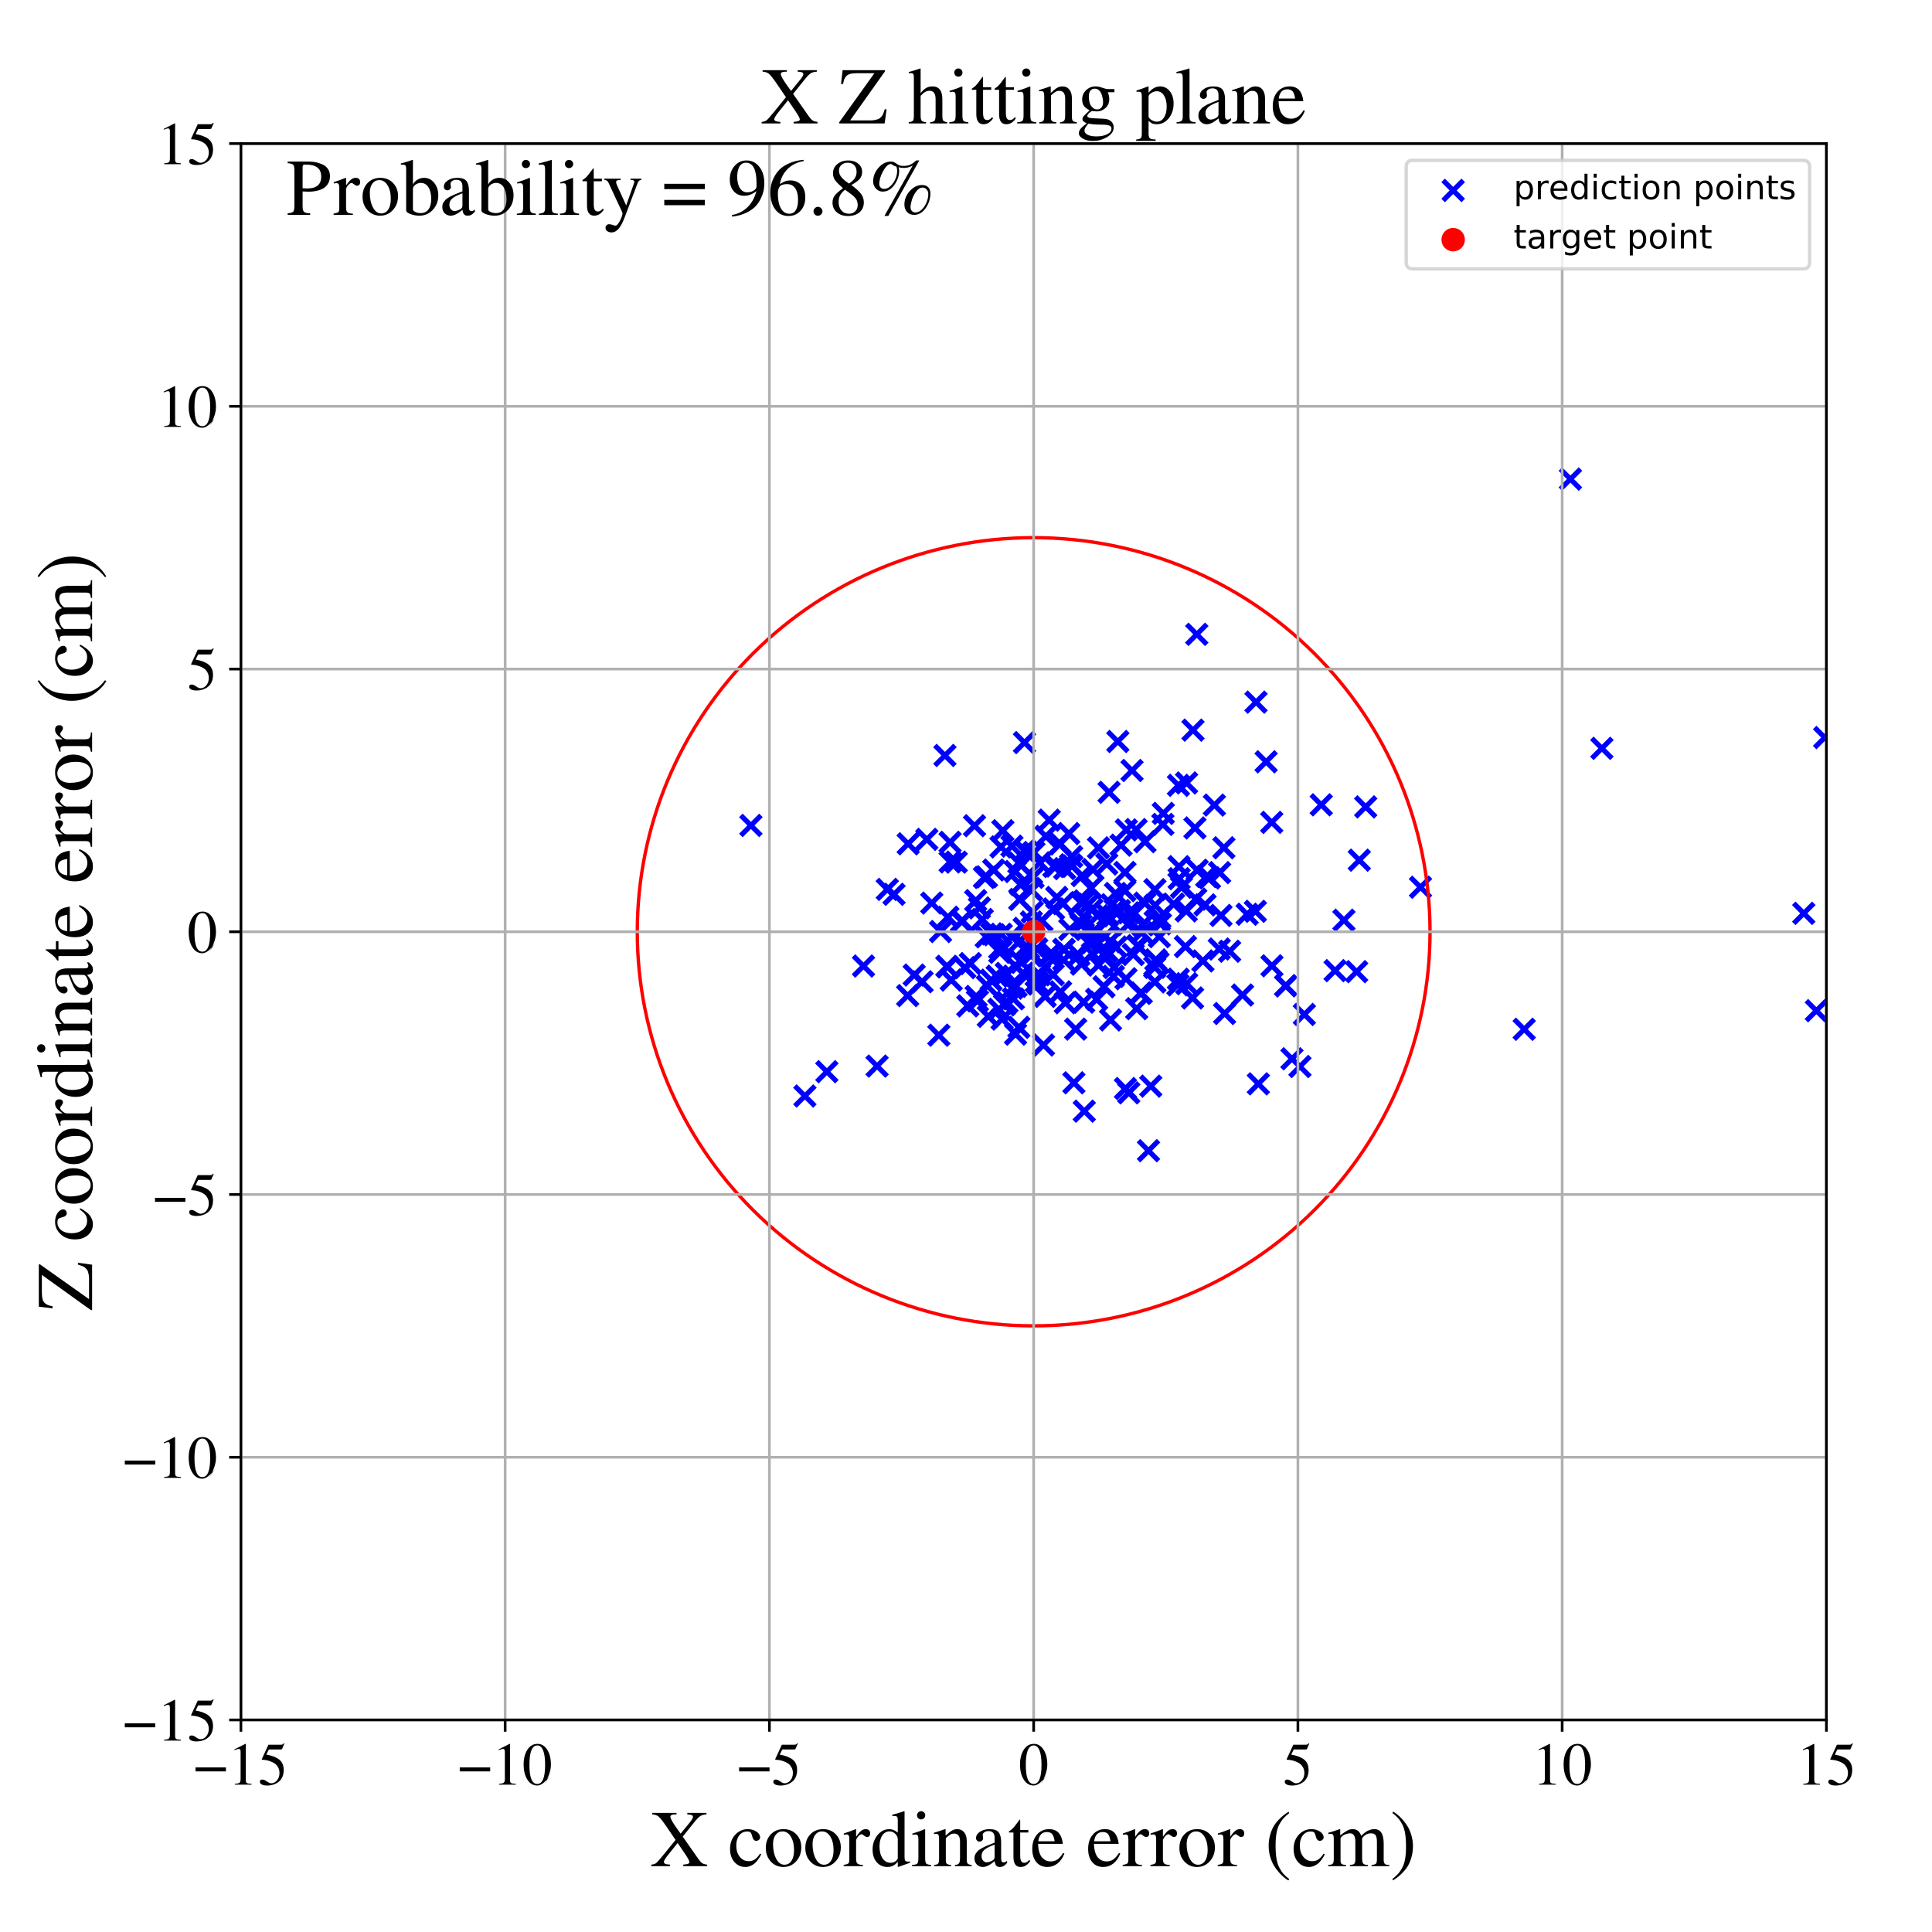 <?xml version="1.0" encoding="utf-8" standalone="no"?>
<!DOCTYPE svg PUBLIC "-//W3C//DTD SVG 1.1//EN"
  "http://www.w3.org/Graphics/SVG/1.1/DTD/svg11.dtd">
<!-- Created with matplotlib (https://matplotlib.org/) -->
<svg height="576pt" version="1.1" viewBox="0 0 576 576" width="576pt" xmlns="http://www.w3.org/2000/svg" xmlns:xlink="http://www.w3.org/1999/xlink">
 <defs>
  <style type="text/css">
*{stroke-linecap:butt;stroke-linejoin:round;}
  </style>
 </defs>
 <g id="figure_1">
  <g id="patch_1">
   <path d="M 0 576 
L 576 576 
L 576 0 
L 0 0 
z
" style="fill:#ffffff;"/>
  </g>
  <g id="axes_1">
   <g id="patch_2">
    <path d="M 71.822 512.784 
L 544.52 512.784 
L 544.52 42.802 
L 71.822 42.802 
z
" style="fill:#ffffff;"/>
   </g>
   <g id="PathCollection_1">
    <defs>
     <path d="M -3 3 
L 3 -3 
M -3 -3 
L 3 3 
" id="mc4eb77988d" style="stroke:#0000ff;stroke-width:1.5;"/>
    </defs>
    <g clip-path="url(#p2eca690169)">
     <use style="fill:#0000ff;stroke:#0000ff;stroke-width:1.5;" x="309.582" xlink:href="#mc4eb77988d" y="293.385"/>
     <use style="fill:#0000ff;stroke:#0000ff;stroke-width:1.5;" x="362.055" xlink:href="#mc4eb77988d" y="240.023"/>
     <use style="fill:#0000ff;stroke:#0000ff;stroke-width:1.5;" x="387.564" xlink:href="#mc4eb77988d" y="317.967"/>
     <use style="fill:#0000ff;stroke:#0000ff;stroke-width:1.5;" x="331.949" xlink:href="#mc4eb77988d" y="291.085"/>
     <use style="fill:#0000ff;stroke:#0000ff;stroke-width:1.5;" x="261.488" xlink:href="#mc4eb77988d" y="317.837"/>
     <use style="fill:#0000ff;stroke:#0000ff;stroke-width:1.5;" x="282.29" xlink:href="#mc4eb77988d" y="288.108"/>
     <use style="fill:#0000ff;stroke:#0000ff;stroke-width:1.5;" x="319.597" xlink:href="#mc4eb77988d" y="258.229"/>
     <use style="fill:#0000ff;stroke:#0000ff;stroke-width:1.5;" x="296.408" xlink:href="#mc4eb77988d" y="278.691"/>
     <use style="fill:#0000ff;stroke:#0000ff;stroke-width:1.5;" x="407.167" xlink:href="#mc4eb77988d" y="240.563"/>
     <use style="fill:#0000ff;stroke:#0000ff;stroke-width:1.5;" x="308.928" xlink:href="#mc4eb77988d" y="290.864"/>
     <use style="fill:#0000ff;stroke:#0000ff;stroke-width:1.5;" x="344.264" xlink:href="#mc4eb77988d" y="288.399"/>
     <use style="fill:#0000ff;stroke:#0000ff;stroke-width:1.5;" x="286.666" xlink:href="#mc4eb77988d" y="274.685"/>
     <use style="fill:#0000ff;stroke:#0000ff;stroke-width:1.5;" x="344.394" xlink:href="#mc4eb77988d" y="269.912"/>
     <use style="fill:#0000ff;stroke:#0000ff;stroke-width:1.5;" x="319.191" xlink:href="#mc4eb77988d" y="257.825"/>
     <use style="fill:#0000ff;stroke:#0000ff;stroke-width:1.5;" x="321.636" xlink:href="#mc4eb77988d" y="284.763"/>
     <use style="fill:#0000ff;stroke:#0000ff;stroke-width:1.5;" x="329.966" xlink:href="#mc4eb77988d" y="257.587"/>
     <use style="fill:#0000ff;stroke:#0000ff;stroke-width:1.5;" x="385.179" xlink:href="#mc4eb77988d" y="315.663"/>
     <use style="fill:#0000ff;stroke:#0000ff;stroke-width:1.5;" x="340.648" xlink:href="#mc4eb77988d" y="275.735"/>
     <use style="fill:#0000ff;stroke:#0000ff;stroke-width:1.5;" x="321.943" xlink:href="#mc4eb77988d" y="274.967"/>
     <use style="fill:#0000ff;stroke:#0000ff;stroke-width:1.5;" x="291.993" xlink:href="#mc4eb77988d" y="270.668"/>
     <use style="fill:#0000ff;stroke:#0000ff;stroke-width:1.5;" x="332.152" xlink:href="#mc4eb77988d" y="288.459"/>
     <use style="fill:#0000ff;stroke:#0000ff;stroke-width:1.5;" x="333.749" xlink:href="#mc4eb77988d" y="271.46"/>
     <use style="fill:#0000ff;stroke:#0000ff;stroke-width:1.5;" x="375.158" xlink:href="#mc4eb77988d" y="323.135"/>
     <use style="fill:#0000ff;stroke:#0000ff;stroke-width:1.5;" x="325.264" xlink:href="#mc4eb77988d" y="264.777"/>
     <use style="fill:#0000ff;stroke:#0000ff;stroke-width:1.5;" x="341.359" xlink:href="#mc4eb77988d" y="250.938"/>
     <use style="fill:#0000ff;stroke:#0000ff;stroke-width:1.5;" x="257.443" xlink:href="#mc4eb77988d" y="288.003"/>
     <use style="fill:#0000ff;stroke:#0000ff;stroke-width:1.5;" x="351.306" xlink:href="#mc4eb77988d" y="291.929"/>
     <use style="fill:#0000ff;stroke:#0000ff;stroke-width:1.5;" x="336.537" xlink:href="#mc4eb77988d" y="272.14"/>
     <use style="fill:#0000ff;stroke:#0000ff;stroke-width:1.5;" x="331.448" xlink:href="#mc4eb77988d" y="269.728"/>
     <use style="fill:#0000ff;stroke:#0000ff;stroke-width:1.5;" x="318.638" xlink:href="#mc4eb77988d" y="248.513"/>
     <use style="fill:#0000ff;stroke:#0000ff;stroke-width:1.5;" x="320.166" xlink:href="#mc4eb77988d" y="322.826"/>
     <use style="fill:#0000ff;stroke:#0000ff;stroke-width:1.5;" x="327.5" xlink:href="#mc4eb77988d" y="252.771"/>
     <use style="fill:#0000ff;stroke:#0000ff;stroke-width:1.5;" x="316.184" xlink:href="#mc4eb77988d" y="295.717"/>
     <use style="fill:#0000ff;stroke:#0000ff;stroke-width:1.5;" x="304.271" xlink:href="#mc4eb77988d" y="263.73"/>
     <use style="fill:#0000ff;stroke:#0000ff;stroke-width:1.5;" x="351.173" xlink:href="#mc4eb77988d" y="293.63"/>
     <use style="fill:#0000ff;stroke:#0000ff;stroke-width:1.5;" x="288.531" xlink:href="#mc4eb77988d" y="299.883"/>
     <use style="fill:#0000ff;stroke:#0000ff;stroke-width:1.5;" x="335.694" xlink:href="#mc4eb77988d" y="291.796"/>
     <use style="fill:#0000ff;stroke:#0000ff;stroke-width:1.5;" x="353.761" xlink:href="#mc4eb77988d" y="233.42"/>
     <use style="fill:#0000ff;stroke:#0000ff;stroke-width:1.5;" x="346.815" xlink:href="#mc4eb77988d" y="242.494"/>
     <use style="fill:#0000ff;stroke:#0000ff;stroke-width:1.5;" x="290.539" xlink:href="#mc4eb77988d" y="246.176"/>
     <use style="fill:#0000ff;stroke:#0000ff;stroke-width:1.5;" x="337.859" xlink:href="#mc4eb77988d" y="284.578"/>
     <use style="fill:#0000ff;stroke:#0000ff;stroke-width:1.5;" x="365.094" xlink:href="#mc4eb77988d" y="302.166"/>
     <use style="fill:#0000ff;stroke:#0000ff;stroke-width:1.5;" x="398.042" xlink:href="#mc4eb77988d" y="289.382"/>
     <use style="fill:#0000ff;stroke:#0000ff;stroke-width:1.5;" x="294.04" xlink:href="#mc4eb77988d" y="279.301"/>
     <use style="fill:#0000ff;stroke:#0000ff;stroke-width:1.5;" x="331.096" xlink:href="#mc4eb77988d" y="304.079"/>
     <use style="fill:#0000ff;stroke:#0000ff;stroke-width:1.5;" x="223.872" xlink:href="#mc4eb77988d" y="246.097"/>
     <use style="fill:#0000ff;stroke:#0000ff;stroke-width:1.5;" x="309.992" xlink:href="#mc4eb77988d" y="257.234"/>
     <use style="fill:#0000ff;stroke:#0000ff;stroke-width:1.5;" x="311.59" xlink:href="#mc4eb77988d" y="297.061"/>
     <use style="fill:#0000ff;stroke:#0000ff;stroke-width:1.5;" x="298.055" xlink:href="#mc4eb77988d" y="282.735"/>
     <use style="fill:#0000ff;stroke:#0000ff;stroke-width:1.5;" x="330.406" xlink:href="#mc4eb77988d" y="274.411"/>
     <use style="fill:#0000ff;stroke:#0000ff;stroke-width:1.5;" x="300.014" xlink:href="#mc4eb77988d" y="290.198"/>
     <use style="fill:#0000ff;stroke:#0000ff;stroke-width:1.5;" x="379.152" xlink:href="#mc4eb77988d" y="245.175"/>
     <use style="fill:#0000ff;stroke:#0000ff;stroke-width:1.5;" x="344.311" xlink:href="#mc4eb77988d" y="292.742"/>
     <use style="fill:#0000ff;stroke:#0000ff;stroke-width:1.5;" x="341.309" xlink:href="#mc4eb77988d" y="269.255"/>
     <use style="fill:#0000ff;stroke:#0000ff;stroke-width:1.5;" x="363.509" xlink:href="#mc4eb77988d" y="282.938"/>
     <use style="fill:#0000ff;stroke:#0000ff;stroke-width:1.5;" x="330.892" xlink:href="#mc4eb77988d" y="280.752"/>
     <use style="fill:#0000ff;stroke:#0000ff;stroke-width:1.5;" x="294.105" xlink:href="#mc4eb77988d" y="261.407"/>
     <use style="fill:#0000ff;stroke:#0000ff;stroke-width:1.5;" x="371.823" xlink:href="#mc4eb77988d" y="272.565"/>
     <use style="fill:#0000ff;stroke:#0000ff;stroke-width:1.5;" x="330.654" xlink:href="#mc4eb77988d" y="236.213"/>
     <use style="fill:#0000ff;stroke:#0000ff;stroke-width:1.5;" x="329.14" xlink:href="#mc4eb77988d" y="294.188"/>
     <use style="fill:#0000ff;stroke:#0000ff;stroke-width:1.5;" x="322.987" xlink:href="#mc4eb77988d" y="273.364"/>
     <use style="fill:#0000ff;stroke:#0000ff;stroke-width:1.5;" x="544.008" xlink:href="#mc4eb77988d" y="219.889"/>
     <use style="fill:#0000ff;stroke:#0000ff;stroke-width:1.5;" x="322.647" xlink:href="#mc4eb77988d" y="261.034"/>
     <use style="fill:#0000ff;stroke:#0000ff;stroke-width:1.5;" x="343.09" xlink:href="#mc4eb77988d" y="323.82"/>
     <use style="fill:#0000ff;stroke:#0000ff;stroke-width:1.5;" x="393.913" xlink:href="#mc4eb77988d" y="239.944"/>
     <use style="fill:#0000ff;stroke:#0000ff;stroke-width:1.5;" x="340.386" xlink:href="#mc4eb77988d" y="278.064"/>
     <use style="fill:#0000ff;stroke:#0000ff;stroke-width:1.5;" x="280.405" xlink:href="#mc4eb77988d" y="277.719"/>
     <use style="fill:#0000ff;stroke:#0000ff;stroke-width:1.5;" x="305.414" xlink:href="#mc4eb77988d" y="253.686"/>
     <use style="fill:#0000ff;stroke:#0000ff;stroke-width:1.5;" x="326.941" xlink:href="#mc4eb77988d" y="297.937"/>
     <use style="fill:#0000ff;stroke:#0000ff;stroke-width:1.5;" x="302.917" xlink:href="#mc4eb77988d" y="294.057"/>
     <use style="fill:#0000ff;stroke:#0000ff;stroke-width:1.5;" x="272.554" xlink:href="#mc4eb77988d" y="290.693"/>
     <use style="fill:#0000ff;stroke:#0000ff;stroke-width:1.5;" x="296.269" xlink:href="#mc4eb77988d" y="259.38"/>
     <use style="fill:#0000ff;stroke:#0000ff;stroke-width:1.5;" x="366.594" xlink:href="#mc4eb77988d" y="283.601"/>
     <use style="fill:#0000ff;stroke:#0000ff;stroke-width:1.5;" x="279.901" xlink:href="#mc4eb77988d" y="308.626"/>
     <use style="fill:#0000ff;stroke:#0000ff;stroke-width:1.5;" x="301.464" xlink:href="#mc4eb77988d" y="279.113"/>
     <use style="fill:#0000ff;stroke:#0000ff;stroke-width:1.5;" x="305.335" xlink:href="#mc4eb77988d" y="276.766"/>
     <use style="fill:#0000ff;stroke:#0000ff;stroke-width:1.5;" x="317.252" xlink:href="#mc4eb77988d" y="283.149"/>
     <use style="fill:#0000ff;stroke:#0000ff;stroke-width:1.5;" x="311.73" xlink:href="#mc4eb77988d" y="288.371"/>
     <use style="fill:#0000ff;stroke:#0000ff;stroke-width:1.5;" x="337.716" xlink:href="#mc4eb77988d" y="271.7"/>
     <use style="fill:#0000ff;stroke:#0000ff;stroke-width:1.5;" x="325.738" xlink:href="#mc4eb77988d" y="284.36"/>
     <use style="fill:#0000ff;stroke:#0000ff;stroke-width:1.5;" x="355.544" xlink:href="#mc4eb77988d" y="297.527"/>
     <use style="fill:#0000ff;stroke:#0000ff;stroke-width:1.5;" x="351.492" xlink:href="#mc4eb77988d" y="258.378"/>
     <use style="fill:#0000ff;stroke:#0000ff;stroke-width:1.5;" x="332.558" xlink:href="#mc4eb77988d" y="266.371"/>
     <use style="fill:#0000ff;stroke:#0000ff;stroke-width:1.5;" x="314.191" xlink:href="#mc4eb77988d" y="258.341"/>
     <use style="fill:#0000ff;stroke:#0000ff;stroke-width:1.5;" x="345.274" xlink:href="#mc4eb77988d" y="287.055"/>
     <use style="fill:#0000ff;stroke:#0000ff;stroke-width:1.5;" x="324.559" xlink:href="#mc4eb77988d" y="269.602"/>
     <use style="fill:#0000ff;stroke:#0000ff;stroke-width:1.5;" x="304.543" xlink:href="#mc4eb77988d" y="286.927"/>
     <use style="fill:#0000ff;stroke:#0000ff;stroke-width:1.5;" x="356.925" xlink:href="#mc4eb77988d" y="259.441"/>
     <use style="fill:#0000ff;stroke:#0000ff;stroke-width:1.5;" x="383.347" xlink:href="#mc4eb77988d" y="293.899"/>
     <use style="fill:#0000ff;stroke:#0000ff;stroke-width:1.5;" x="340.032" xlink:href="#mc4eb77988d" y="296.136"/>
     <use style="fill:#0000ff;stroke:#0000ff;stroke-width:1.5;" x="306.01" xlink:href="#mc4eb77988d" y="282.13"/>
     <use style="fill:#0000ff;stroke:#0000ff;stroke-width:1.5;" x="276.322" xlink:href="#mc4eb77988d" y="250.243"/>
     <use style="fill:#0000ff;stroke:#0000ff;stroke-width:1.5;" x="302.126" xlink:href="#mc4eb77988d" y="297.794"/>
     <use style="fill:#0000ff;stroke:#0000ff;stroke-width:1.5;" x="318.943" xlink:href="#mc4eb77988d" y="277.103"/>
     <use style="fill:#0000ff;stroke:#0000ff;stroke-width:1.5;" x="360.591" xlink:href="#mc4eb77988d" y="261.728"/>
     <use style="fill:#0000ff;stroke:#0000ff;stroke-width:1.5;" x="264.531" xlink:href="#mc4eb77988d" y="265.165"/>
     <use style="fill:#0000ff;stroke:#0000ff;stroke-width:1.5;" x="359.255" xlink:href="#mc4eb77988d" y="269.778"/>
     <use style="fill:#0000ff;stroke:#0000ff;stroke-width:1.5;" x="329.254" xlink:href="#mc4eb77988d" y="279.308"/>
     <use style="fill:#0000ff;stroke:#0000ff;stroke-width:1.5;" x="541.529" xlink:href="#mc4eb77988d" y="301.322"/>
     <use style="fill:#0000ff;stroke:#0000ff;stroke-width:1.5;" x="312.605" xlink:href="#mc4eb77988d" y="284.883"/>
     <use style="fill:#0000ff;stroke:#0000ff;stroke-width:1.5;" x="468.201" xlink:href="#mc4eb77988d" y="142.837"/>
     <use style="fill:#0000ff;stroke:#0000ff;stroke-width:1.5;" x="298.961" xlink:href="#mc4eb77988d" y="282.157"/>
     <use style="fill:#0000ff;stroke:#0000ff;stroke-width:1.5;" x="325.603" xlink:href="#mc4eb77988d" y="280.98"/>
     <use style="fill:#0000ff;stroke:#0000ff;stroke-width:1.5;" x="291.407" xlink:href="#mc4eb77988d" y="298.398"/>
     <use style="fill:#0000ff;stroke:#0000ff;stroke-width:1.5;" x="335.802" xlink:href="#mc4eb77988d" y="247.426"/>
     <use style="fill:#0000ff;stroke:#0000ff;stroke-width:1.5;" x="344.576" xlink:href="#mc4eb77988d" y="286.174"/>
     <use style="fill:#0000ff;stroke:#0000ff;stroke-width:1.5;" x="308.954" xlink:href="#mc4eb77988d" y="292.7"/>
     <use style="fill:#0000ff;stroke:#0000ff;stroke-width:1.5;" x="370.446" xlink:href="#mc4eb77988d" y="296.65"/>
     <use style="fill:#0000ff;stroke:#0000ff;stroke-width:1.5;" x="306.662" xlink:href="#mc4eb77988d" y="282.75"/>
     <use style="fill:#0000ff;stroke:#0000ff;stroke-width:1.5;" x="423.504" xlink:href="#mc4eb77988d" y="264.519"/>
     <use style="fill:#0000ff;stroke:#0000ff;stroke-width:1.5;" x="326.379" xlink:href="#mc4eb77988d" y="277.47"/>
     <use style="fill:#0000ff;stroke:#0000ff;stroke-width:1.5;" x="400.67" xlink:href="#mc4eb77988d" y="274.338"/>
     <use style="fill:#0000ff;stroke:#0000ff;stroke-width:1.5;" x="353.421" xlink:href="#mc4eb77988d" y="282.217"/>
     <use style="fill:#0000ff;stroke:#0000ff;stroke-width:1.5;" x="334.221" xlink:href="#mc4eb77988d" y="251.971"/>
     <use style="fill:#0000ff;stroke:#0000ff;stroke-width:1.5;" x="363.611" xlink:href="#mc4eb77988d" y="260.16"/>
     <use style="fill:#0000ff;stroke:#0000ff;stroke-width:1.5;" x="323.26" xlink:href="#mc4eb77988d" y="331.276"/>
     <use style="fill:#0000ff;stroke:#0000ff;stroke-width:1.5;" x="274.899" xlink:href="#mc4eb77988d" y="292.697"/>
     <use style="fill:#0000ff;stroke:#0000ff;stroke-width:1.5;" x="317.124" xlink:href="#mc4eb77988d" y="286.208"/>
     <use style="fill:#0000ff;stroke:#0000ff;stroke-width:1.5;" x="277.792" xlink:href="#mc4eb77988d" y="269.238"/>
     <use style="fill:#0000ff;stroke:#0000ff;stroke-width:1.5;" x="327.52" xlink:href="#mc4eb77988d" y="287.751"/>
     <use style="fill:#0000ff;stroke:#0000ff;stroke-width:1.5;" x="282.591" xlink:href="#mc4eb77988d" y="273.452"/>
     <use style="fill:#0000ff;stroke:#0000ff;stroke-width:1.5;" x="356.799" xlink:href="#mc4eb77988d" y="189.113"/>
     <use style="fill:#0000ff;stroke:#0000ff;stroke-width:1.5;" x="289.292" xlink:href="#mc4eb77988d" y="287.274"/>
     <use style="fill:#0000ff;stroke:#0000ff;stroke-width:1.5;" x="785.005" xlink:href="#mc4eb77988d" y="339.889"/>
     <use style="fill:#0000ff;stroke:#0000ff;stroke-width:1.5;" x="322.44" xlink:href="#mc4eb77988d" y="287.448"/>
     <use style="fill:#0000ff;stroke:#0000ff;stroke-width:1.5;" x="270.763" xlink:href="#mc4eb77988d" y="251.564"/>
     <use style="fill:#0000ff;stroke:#0000ff;stroke-width:1.5;" x="304.022" xlink:href="#mc4eb77988d" y="268.159"/>
     <use style="fill:#0000ff;stroke:#0000ff;stroke-width:1.5;" x="351.335" xlink:href="#mc4eb77988d" y="234.139"/>
     <use style="fill:#0000ff;stroke:#0000ff;stroke-width:1.5;" x="302.772" xlink:href="#mc4eb77988d" y="308.312"/>
     <use style="fill:#0000ff;stroke:#0000ff;stroke-width:1.5;" x="311.804" xlink:href="#mc4eb77988d" y="249.333"/>
     <use style="fill:#0000ff;stroke:#0000ff;stroke-width:1.5;" x="301.692" xlink:href="#mc4eb77988d" y="252.262"/>
     <use style="fill:#0000ff;stroke:#0000ff;stroke-width:1.5;" x="364.024" xlink:href="#mc4eb77988d" y="272.919"/>
     <use style="fill:#0000ff;stroke:#0000ff;stroke-width:1.5;" x="353.786" xlink:href="#mc4eb77988d" y="293.272"/>
     <use style="fill:#0000ff;stroke:#0000ff;stroke-width:1.5;" x="294.379" xlink:href="#mc4eb77988d" y="293.945"/>
     <use style="fill:#0000ff;stroke:#0000ff;stroke-width:1.5;" x="313.994" xlink:href="#mc4eb77988d" y="290.576"/>
     <use style="fill:#0000ff;stroke:#0000ff;stroke-width:1.5;" x="290.891" xlink:href="#mc4eb77988d" y="268.506"/>
     <use style="fill:#0000ff;stroke:#0000ff;stroke-width:1.5;" x="307.562" xlink:href="#mc4eb77988d" y="265.402"/>
     <use style="fill:#0000ff;stroke:#0000ff;stroke-width:1.5;" x="308.241" xlink:href="#mc4eb77988d" y="254.159"/>
     <use style="fill:#0000ff;stroke:#0000ff;stroke-width:1.5;" x="283.251" xlink:href="#mc4eb77988d" y="251.124"/>
     <use style="fill:#0000ff;stroke:#0000ff;stroke-width:1.5;" x="335.39" xlink:href="#mc4eb77988d" y="260.101"/>
     <use style="fill:#0000ff;stroke:#0000ff;stroke-width:1.5;" x="346.698" xlink:href="#mc4eb77988d" y="245.785"/>
     <use style="fill:#0000ff;stroke:#0000ff;stroke-width:1.5;" x="364.886" xlink:href="#mc4eb77988d" y="252.752"/>
     <use style="fill:#0000ff;stroke:#0000ff;stroke-width:1.5;" x="317.42" xlink:href="#mc4eb77988d" y="258.966"/>
     <use style="fill:#0000ff;stroke:#0000ff;stroke-width:1.5;" x="345.644" xlink:href="#mc4eb77988d" y="279.258"/>
     <use style="fill:#0000ff;stroke:#0000ff;stroke-width:1.5;" x="303.763" xlink:href="#mc4eb77988d" y="306.286"/>
     <use style="fill:#0000ff;stroke:#0000ff;stroke-width:1.5;" x="266.544" xlink:href="#mc4eb77988d" y="266.625"/>
     <use style="fill:#0000ff;stroke:#0000ff;stroke-width:1.5;" x="292.845" xlink:href="#mc4eb77988d" y="274.135"/>
     <use style="fill:#0000ff;stroke:#0000ff;stroke-width:1.5;" x="298.086" xlink:href="#mc4eb77988d" y="283.922"/>
     <use style="fill:#0000ff;stroke:#0000ff;stroke-width:1.5;" x="374.461" xlink:href="#mc4eb77988d" y="209.328"/>
     <use style="fill:#0000ff;stroke:#0000ff;stroke-width:1.5;" x="283.266" xlink:href="#mc4eb77988d" y="256.972"/>
     <use style="fill:#0000ff;stroke:#0000ff;stroke-width:1.5;" x="349.899" xlink:href="#mc4eb77988d" y="269.543"/>
     <use style="fill:#0000ff;stroke:#0000ff;stroke-width:1.5;" x="303.76" xlink:href="#mc4eb77988d" y="257.25"/>
     <use style="fill:#0000ff;stroke:#0000ff;stroke-width:1.5;" x="329.748" xlink:href="#mc4eb77988d" y="285.289"/>
     <use style="fill:#0000ff;stroke:#0000ff;stroke-width:1.5;" x="332.771" xlink:href="#mc4eb77988d" y="282.337"/>
     <use style="fill:#0000ff;stroke:#0000ff;stroke-width:1.5;" x="246.514" xlink:href="#mc4eb77988d" y="319.508"/>
     <use style="fill:#0000ff;stroke:#0000ff;stroke-width:1.5;" x="325.841" xlink:href="#mc4eb77988d" y="259.266"/>
     <use style="fill:#0000ff;stroke:#0000ff;stroke-width:1.5;" x="309.91" xlink:href="#mc4eb77988d" y="290.607"/>
     <use style="fill:#0000ff;stroke:#0000ff;stroke-width:1.5;" x="297.778" xlink:href="#mc4eb77988d" y="300.904"/>
     <use style="fill:#0000ff;stroke:#0000ff;stroke-width:1.5;" x="404.464" xlink:href="#mc4eb77988d" y="289.69"/>
     <use style="fill:#0000ff;stroke:#0000ff;stroke-width:1.5;" x="282.455" xlink:href="#mc4eb77988d" y="288.247"/>
     <use style="fill:#0000ff;stroke:#0000ff;stroke-width:1.5;" x="322.248" xlink:href="#mc4eb77988d" y="269.087"/>
     <use style="fill:#0000ff;stroke:#0000ff;stroke-width:1.5;" x="388.876" xlink:href="#mc4eb77988d" y="302.447"/>
     <use style="fill:#0000ff;stroke:#0000ff;stroke-width:1.5;" x="937.976" xlink:href="#mc4eb77988d" y="278.244"/>
     <use style="fill:#0000ff;stroke:#0000ff;stroke-width:1.5;" x="320.694" xlink:href="#mc4eb77988d" y="306.814"/>
     <use style="fill:#0000ff;stroke:#0000ff;stroke-width:1.5;" x="305.03" xlink:href="#mc4eb77988d" y="290.139"/>
     <use style="fill:#0000ff;stroke:#0000ff;stroke-width:1.5;" x="356.497" xlink:href="#mc4eb77988d" y="268.068"/>
     <use style="fill:#0000ff;stroke:#0000ff;stroke-width:1.5;" x="309.106" xlink:href="#mc4eb77988d" y="282.873"/>
     <use style="fill:#0000ff;stroke:#0000ff;stroke-width:1.5;" x="344.324" xlink:href="#mc4eb77988d" y="265.232"/>
     <use style="fill:#0000ff;stroke:#0000ff;stroke-width:1.5;" x="336.267" xlink:href="#mc4eb77988d" y="275.65"/>
     <use style="fill:#0000ff;stroke:#0000ff;stroke-width:1.5;" x="314.105" xlink:href="#mc4eb77988d" y="270.972"/>
     <use style="fill:#0000ff;stroke:#0000ff;stroke-width:1.5;" x="316.905" xlink:href="#mc4eb77988d" y="269.4"/>
     <use style="fill:#0000ff;stroke:#0000ff;stroke-width:1.5;" x="353.67" xlink:href="#mc4eb77988d" y="271.577"/>
     <use style="fill:#0000ff;stroke:#0000ff;stroke-width:1.5;" x="358.636" xlink:href="#mc4eb77988d" y="286.486"/>
     <use style="fill:#0000ff;stroke:#0000ff;stroke-width:1.5;" x="454.422" xlink:href="#mc4eb77988d" y="306.865"/>
     <use style="fill:#0000ff;stroke:#0000ff;stroke-width:1.5;" x="352.238" xlink:href="#mc4eb77988d" y="264.542"/>
     <use style="fill:#0000ff;stroke:#0000ff;stroke-width:1.5;" x="359.782" xlink:href="#mc4eb77988d" y="261.301"/>
     <use style="fill:#0000ff;stroke:#0000ff;stroke-width:1.5;" x="317.15" xlink:href="#mc4eb77988d" y="283.037"/>
     <use style="fill:#0000ff;stroke:#0000ff;stroke-width:1.5;" x="374.276" xlink:href="#mc4eb77988d" y="271.692"/>
     <use style="fill:#0000ff;stroke:#0000ff;stroke-width:1.5;" x="298.766" xlink:href="#mc4eb77988d" y="303.822"/>
     <use style="fill:#0000ff;stroke:#0000ff;stroke-width:1.5;" x="379.211" xlink:href="#mc4eb77988d" y="287.944"/>
     <use style="fill:#0000ff;stroke:#0000ff;stroke-width:1.5;" x="340.249" xlink:href="#mc4eb77988d" y="296.034"/>
     <use style="fill:#0000ff;stroke:#0000ff;stroke-width:1.5;" x="338.708" xlink:href="#mc4eb77988d" y="247.322"/>
     <use style="fill:#0000ff;stroke:#0000ff;stroke-width:1.5;" x="301.773" xlink:href="#mc4eb77988d" y="294.615"/>
     <use style="fill:#0000ff;stroke:#0000ff;stroke-width:1.5;" x="315.057" xlink:href="#mc4eb77988d" y="267.552"/>
     <use style="fill:#0000ff;stroke:#0000ff;stroke-width:1.5;" x="323.07" xlink:href="#mc4eb77988d" y="298.769"/>
     <use style="fill:#0000ff;stroke:#0000ff;stroke-width:1.5;" x="314.916" xlink:href="#mc4eb77988d" y="258.191"/>
     <use style="fill:#0000ff;stroke:#0000ff;stroke-width:1.5;" x="327.22" xlink:href="#mc4eb77988d" y="273.033"/>
     <use style="fill:#0000ff;stroke:#0000ff;stroke-width:1.5;" x="312.81" xlink:href="#mc4eb77988d" y="244.51"/>
     <use style="fill:#0000ff;stroke:#0000ff;stroke-width:1.5;" x="330.03" xlink:href="#mc4eb77988d" y="283.55"/>
     <use style="fill:#0000ff;stroke:#0000ff;stroke-width:1.5;" x="383.286" xlink:href="#mc4eb77988d" y="293.872"/>
     <use style="fill:#0000ff;stroke:#0000ff;stroke-width:1.5;" x="336.526" xlink:href="#mc4eb77988d" y="325.816"/>
     <use style="fill:#0000ff;stroke:#0000ff;stroke-width:1.5;" x="355.675" xlink:href="#mc4eb77988d" y="217.682"/>
     <use style="fill:#0000ff;stroke:#0000ff;stroke-width:1.5;" x="317.614" xlink:href="#mc4eb77988d" y="298.953"/>
     <use style="fill:#0000ff;stroke:#0000ff;stroke-width:1.5;" x="287.633" xlink:href="#mc4eb77988d" y="288.491"/>
     <use style="fill:#0000ff;stroke:#0000ff;stroke-width:1.5;" x="293.49" xlink:href="#mc4eb77988d" y="261.602"/>
     <use style="fill:#0000ff;stroke:#0000ff;stroke-width:1.5;" x="377.473" xlink:href="#mc4eb77988d" y="227.122"/>
     <use style="fill:#0000ff;stroke:#0000ff;stroke-width:1.5;" x="297.287" xlink:href="#mc4eb77988d" y="291.021"/>
     <use style="fill:#0000ff;stroke:#0000ff;stroke-width:1.5;" x="307.354" xlink:href="#mc4eb77988d" y="284.926"/>
     <use style="fill:#0000ff;stroke:#0000ff;stroke-width:1.5;" x="322.279" xlink:href="#mc4eb77988d" y="275.802"/>
     <use style="fill:#0000ff;stroke:#0000ff;stroke-width:1.5;" x="325.551" xlink:href="#mc4eb77988d" y="271.126"/>
     <use style="fill:#0000ff;stroke:#0000ff;stroke-width:1.5;" x="338.886" xlink:href="#mc4eb77988d" y="300.719"/>
     <use style="fill:#0000ff;stroke:#0000ff;stroke-width:1.5;" x="307.754" xlink:href="#mc4eb77988d" y="271.886"/>
     <use style="fill:#0000ff;stroke:#0000ff;stroke-width:1.5;" x="302.698" xlink:href="#mc4eb77988d" y="259.826"/>
     <use style="fill:#0000ff;stroke:#0000ff;stroke-width:1.5;" x="281.72" xlink:href="#mc4eb77988d" y="225.231"/>
     <use style="fill:#0000ff;stroke:#0000ff;stroke-width:1.5;" x="307.491" xlink:href="#mc4eb77988d" y="274.875"/>
     <use style="fill:#0000ff;stroke:#0000ff;stroke-width:1.5;" x="339.233" xlink:href="#mc4eb77988d" y="281.91"/>
     <use style="fill:#0000ff;stroke:#0000ff;stroke-width:1.5;" x="324.585" xlink:href="#mc4eb77988d" y="281.105"/>
     <use style="fill:#0000ff;stroke:#0000ff;stroke-width:1.5;" x="337.495" xlink:href="#mc4eb77988d" y="229.713"/>
     <use style="fill:#0000ff;stroke:#0000ff;stroke-width:1.5;" x="302.677" xlink:href="#mc4eb77988d" y="287.963"/>
     <use style="fill:#0000ff;stroke:#0000ff;stroke-width:1.5;" x="298.43" xlink:href="#mc4eb77988d" y="252.498"/>
     <use style="fill:#0000ff;stroke:#0000ff;stroke-width:1.5;" x="323.366" xlink:href="#mc4eb77988d" y="268.59"/>
     <use style="fill:#0000ff;stroke:#0000ff;stroke-width:1.5;" x="283.595" xlink:href="#mc4eb77988d" y="292.192"/>
     <use style="fill:#0000ff;stroke:#0000ff;stroke-width:1.5;" x="477.58" xlink:href="#mc4eb77988d" y="223.101"/>
     <use style="fill:#0000ff;stroke:#0000ff;stroke-width:1.5;" x="285.096" xlink:href="#mc4eb77988d" y="257.034"/>
     <use style="fill:#0000ff;stroke:#0000ff;stroke-width:1.5;" x="300.206" xlink:href="#mc4eb77988d" y="298.813"/>
     <use style="fill:#0000ff;stroke:#0000ff;stroke-width:1.5;" x="537.776" xlink:href="#mc4eb77988d" y="272.299"/>
     <use style="fill:#0000ff;stroke:#0000ff;stroke-width:1.5;" x="345.968" xlink:href="#mc4eb77988d" y="275.438"/>
     <use style="fill:#0000ff;stroke:#0000ff;stroke-width:1.5;" x="307.02" xlink:href="#mc4eb77988d" y="264.888"/>
     <use style="fill:#0000ff;stroke:#0000ff;stroke-width:1.5;" x="335.361" xlink:href="#mc4eb77988d" y="265.553"/>
     <use style="fill:#0000ff;stroke:#0000ff;stroke-width:1.5;" x="295.652" xlink:href="#mc4eb77988d" y="278.405"/>
     <use style="fill:#0000ff;stroke:#0000ff;stroke-width:1.5;" x="305.76" xlink:href="#mc4eb77988d" y="253.708"/>
     <use style="fill:#0000ff;stroke:#0000ff;stroke-width:1.5;" x="345.783" xlink:href="#mc4eb77988d" y="273.594"/>
     <use style="fill:#0000ff;stroke:#0000ff;stroke-width:1.5;" x="342.409" xlink:href="#mc4eb77988d" y="343.061"/>
     <use style="fill:#0000ff;stroke:#0000ff;stroke-width:1.5;" x="339.424" xlink:href="#mc4eb77988d" y="282.254"/>
     <use style="fill:#0000ff;stroke:#0000ff;stroke-width:1.5;" x="351.548" xlink:href="#mc4eb77988d" y="261.962"/>
     <use style="fill:#0000ff;stroke:#0000ff;stroke-width:1.5;" x="286.957" xlink:href="#mc4eb77988d" y="274.57"/>
     <use style="fill:#0000ff;stroke:#0000ff;stroke-width:1.5;" x="295.479" xlink:href="#mc4eb77988d" y="292.223"/>
     <use style="fill:#0000ff;stroke:#0000ff;stroke-width:1.5;" x="303.727" xlink:href="#mc4eb77988d" y="280.872"/>
     <use style="fill:#0000ff;stroke:#0000ff;stroke-width:1.5;" x="298.99" xlink:href="#mc4eb77988d" y="247.666"/>
     <use style="fill:#0000ff;stroke:#0000ff;stroke-width:1.5;" x="316.093" xlink:href="#mc4eb77988d" y="251.594"/>
     <use style="fill:#0000ff;stroke:#0000ff;stroke-width:1.5;" x="313.655" xlink:href="#mc4eb77988d" y="284.371"/>
     <use style="fill:#0000ff;stroke:#0000ff;stroke-width:1.5;" x="239.967" xlink:href="#mc4eb77988d" y="326.758"/>
     <use style="fill:#0000ff;stroke:#0000ff;stroke-width:1.5;" x="333.265" xlink:href="#mc4eb77988d" y="221.067"/>
     <use style="fill:#0000ff;stroke:#0000ff;stroke-width:1.5;" x="305.433" xlink:href="#mc4eb77988d" y="221.385"/>
     <use style="fill:#0000ff;stroke:#0000ff;stroke-width:1.5;" x="291.022" xlink:href="#mc4eb77988d" y="297.076"/>
     <use style="fill:#0000ff;stroke:#0000ff;stroke-width:1.5;" x="270.604" xlink:href="#mc4eb77988d" y="296.821"/>
     <use style="fill:#0000ff;stroke:#0000ff;stroke-width:1.5;" x="298.503" xlink:href="#mc4eb77988d" y="278.536"/>
     <use style="fill:#0000ff;stroke:#0000ff;stroke-width:1.5;" x="311.103" xlink:href="#mc4eb77988d" y="311.565"/>
     <use style="fill:#0000ff;stroke:#0000ff;stroke-width:1.5;" x="294.652" xlink:href="#mc4eb77988d" y="303.016"/>
     <use style="fill:#0000ff;stroke:#0000ff;stroke-width:1.5;" x="335.537" xlink:href="#mc4eb77988d" y="324.53"/>
     <use style="fill:#0000ff;stroke:#0000ff;stroke-width:1.5;" x="310.637" xlink:href="#mc4eb77988d" y="274.473"/>
     <use style="fill:#0000ff;stroke:#0000ff;stroke-width:1.5;" x="405.254" xlink:href="#mc4eb77988d" y="256.447"/>
     <use style="fill:#0000ff;stroke:#0000ff;stroke-width:1.5;" x="319.505" xlink:href="#mc4eb77988d" y="255.404"/>
     <use style="fill:#0000ff;stroke:#0000ff;stroke-width:1.5;" x="356.256" xlink:href="#mc4eb77988d" y="246.843"/>
     <use style="fill:#0000ff;stroke:#0000ff;stroke-width:1.5;" x="307.983" xlink:href="#mc4eb77988d" y="261.564"/>
     <use style="fill:#0000ff;stroke:#0000ff;stroke-width:1.5;" x="299.509" xlink:href="#mc4eb77988d" y="299.586"/>
     <use style="fill:#0000ff;stroke:#0000ff;stroke-width:1.5;" x="330.267" xlink:href="#mc4eb77988d" y="272.918"/>
    </g>
   </g>
   <g id="PathCollection_2">
    <defs>
     <path d="M 0 3 
C 0.796 3 1.559 2.684 2.121 2.121 
C 2.684 1.559 3 0.796 3 0 
C 3 -0.796 2.684 -1.559 2.121 -2.121 
C 1.559 -2.684 0.796 -3 0 -3 
C -0.796 -3 -1.559 -2.684 -2.121 -2.121 
C -2.684 -1.559 -3 -0.796 -3 0 
C -3 0.796 -2.684 1.559 -2.121 2.121 
C -1.559 2.684 -0.796 3 0 3 
z
" id="m7d592b89fe" style="stroke:#ff0000;"/>
    </defs>
    <g clip-path="url(#p2eca690169)">
     <use style="fill:#ff0000;stroke:#ff0000;" x="308.171" xlink:href="#m7d592b89fe" y="277.793"/>
    </g>
   </g>
   <g id="patch_3">
    <path clip-path="url(#p2eca690169)" d="M 308.171 395.288 
C 339.511 395.288 369.572 382.908 391.733 360.875 
C 413.894 338.841 426.346 308.953 426.346 277.793 
C 426.346 246.633 413.894 216.745 391.733 194.711 
C 369.572 172.677 339.511 160.297 308.171 160.297 
C 276.831 160.297 246.77 172.677 224.609 194.711 
C 202.448 216.745 189.997 246.633 189.997 277.793 
C 189.997 308.953 202.448 338.841 224.609 360.875 
C 246.77 382.908 276.831 395.288 308.171 395.288 
z
" style="fill:none;stroke:#ff0000;stroke-linejoin:miter;"/>
   </g>
   <g id="matplotlib.axis_1">
    <g id="xtick_1">
     <g id="line2d_1">
      <path clip-path="url(#p2eca690169)" d="M 71.822 512.784 
L 71.822 42.802 
" style="fill:none;stroke:#b0b0b0;stroke-linecap:square;stroke-width:0.8;"/>
     </g>
     <g id="line2d_2">
      <defs>
       <path d="M 0 0 
L 0 3.5 
" id="mce9f96c66d" style="stroke:#000000;stroke-width:0.8;"/>
      </defs>
      <g>
       <use style="stroke:#000000;stroke-width:0.8;" x="71.822" xlink:href="#mce9f96c66d" y="512.784"/>
      </g>
     </g>
     <g id="text_1">
      <!-- −15 -->
      <defs>
       <path d="M 3 22 
L 3 28.594 
L 53.406 28.594 
L 53.406 22 
z
" id="FreeSerif-8722"/>
       <path d="M 18.297 59.297 
Q 16.5 59.297 11.094 57.094 
L 11.094 58.5 
L 29.094 67.594 
L 29.906 67.406 
L 29.906 7.406 
Q 29.906 3.797 31.703 2.688 
Q 33.5 1.594 39.406 1.5 
L 39.406 0 
L 11.797 0 
L 11.797 1.5 
Q 17.406 1.703 19.344 3.141 
Q 21.297 4.594 21.297 9.297 
L 21.297 54.594 
Q 21.297 59.297 18.297 59.297 
z
" id="FreeSerif-49"/>
       <path d="M 35.703 19.406 
Q 35.703 24.703 33.344 28.797 
Q 31 32.906 27.641 35.156 
Q 24.297 37.406 20.141 38.844 
Q 16 40.297 12.953 40.75 
Q 9.906 41.203 7.594 41.203 
Q 6.406 41.203 6.406 42 
Q 6.406 42.297 6.5 42.5 
L 17.406 66.203 
L 38.297 66.203 
Q 39.906 66.203 40.844 66.703 
Q 41.797 67.203 42.906 68.797 
L 43.797 68.094 
L 40 59.203 
Q 39.594 58.297 37.703 58.297 
L 18.094 58.297 
L 13.906 49.797 
Q 28.5 47.203 35.594 41.344 
Q 42.703 35.5 42.703 24.203 
Q 42.703 18.297 40.844 13.688 
Q 39 9.094 36.141 6.297 
Q 33.297 3.5 29.547 1.703 
Q 25.797 -0.094 22.344 -0.75 
Q 18.906 -1.406 15.406 -1.406 
Q 9.797 -1.406 6.5 0.25 
Q 3.203 1.906 3.203 4.797 
Q 3.203 8.5 7.5 8.5 
Q 10.297 8.5 14.75 5.391 
Q 19.203 2.297 21.797 2.297 
Q 27.703 2.297 31.703 7.25 
Q 35.703 12.203 35.703 19.406 
z
" id="FreeSerif-53"/>
      </defs>
      <g transform="translate(57.746 532.077)scale(0.18 -0.18)">
       <use xlink:href="#FreeSerif-8722"/>
       <use x="56.4" xlink:href="#FreeSerif-49"/>
       <use x="106.4" xlink:href="#FreeSerif-53"/>
      </g>
     </g>
    </g>
    <g id="xtick_2">
     <g id="line2d_3">
      <path clip-path="url(#p2eca690169)" d="M 150.605 512.784 
L 150.605 42.802 
" style="fill:none;stroke:#b0b0b0;stroke-linecap:square;stroke-width:0.8;"/>
     </g>
     <g id="line2d_4">
      <g>
       <use style="stroke:#000000;stroke-width:0.8;" x="150.605" xlink:href="#mce9f96c66d" y="512.784"/>
      </g>
     </g>
     <g id="text_2">
      <!-- −10 -->
      <defs>
       <path d="M 47.594 17.797 
Q 35.203 -1.406 25 -1.406 
Q 14.797 -1.406 8.594 8.391 
Q 2.406 18.203 2.406 33.594 
Q 2.406 48.094 8.594 57.844 
Q 14.797 67.594 25.406 67.594 
Q 35.203 67.594 41.391 58 
Q 47.594 48.406 47.594 33 
Q 47.594 17.797 35.203 -1.406 
z
M 25.094 65 
Q 12 65 12 32.703 
Q 12 1.203 25 1.203 
Q 38 1.203 38 32.797 
Q 38 48.5 34.703 56.75 
Q 31.406 65 25.094 65 
z
" id="FreeSerif-48"/>
      </defs>
      <g transform="translate(136.529 532.077)scale(0.18 -0.18)">
       <use xlink:href="#FreeSerif-8722"/>
       <use x="56.4" xlink:href="#FreeSerif-49"/>
       <use x="106.4" xlink:href="#FreeSerif-48"/>
      </g>
     </g>
    </g>
    <g id="xtick_3">
     <g id="line2d_5">
      <path clip-path="url(#p2eca690169)" d="M 229.388 512.784 
L 229.388 42.802 
" style="fill:none;stroke:#b0b0b0;stroke-linecap:square;stroke-width:0.8;"/>
     </g>
     <g id="line2d_6">
      <g>
       <use style="stroke:#000000;stroke-width:0.8;" x="229.388" xlink:href="#mce9f96c66d" y="512.784"/>
      </g>
     </g>
     <g id="text_3">
      <!-- −5 -->
      <g transform="translate(219.812 532.077)scale(0.18 -0.18)">
       <use xlink:href="#FreeSerif-8722"/>
       <use x="56.4" xlink:href="#FreeSerif-53"/>
      </g>
     </g>
    </g>
    <g id="xtick_4">
     <g id="line2d_7">
      <path clip-path="url(#p2eca690169)" d="M 308.171 512.784 
L 308.171 42.802 
" style="fill:none;stroke:#b0b0b0;stroke-linecap:square;stroke-width:0.8;"/>
     </g>
     <g id="line2d_8">
      <g>
       <use style="stroke:#000000;stroke-width:0.8;" x="308.171" xlink:href="#mce9f96c66d" y="512.784"/>
      </g>
     </g>
     <g id="text_4">
      <!-- 0 -->
      <g transform="translate(303.671 532.077)scale(0.18 -0.18)">
       <use xlink:href="#FreeSerif-48"/>
      </g>
     </g>
    </g>
    <g id="xtick_5">
     <g id="line2d_9">
      <path clip-path="url(#p2eca690169)" d="M 386.954 512.784 
L 386.954 42.802 
" style="fill:none;stroke:#b0b0b0;stroke-linecap:square;stroke-width:0.8;"/>
     </g>
     <g id="line2d_10">
      <g>
       <use style="stroke:#000000;stroke-width:0.8;" x="386.954" xlink:href="#mce9f96c66d" y="512.784"/>
      </g>
     </g>
     <g id="text_5">
      <!-- 5 -->
      <g transform="translate(382.454 532.077)scale(0.18 -0.18)">
       <use xlink:href="#FreeSerif-53"/>
      </g>
     </g>
    </g>
    <g id="xtick_6">
     <g id="line2d_11">
      <path clip-path="url(#p2eca690169)" d="M 465.737 512.784 
L 465.737 42.802 
" style="fill:none;stroke:#b0b0b0;stroke-linecap:square;stroke-width:0.8;"/>
     </g>
     <g id="line2d_12">
      <g>
       <use style="stroke:#000000;stroke-width:0.8;" x="465.737" xlink:href="#mce9f96c66d" y="512.784"/>
      </g>
     </g>
     <g id="text_6">
      <!-- 10 -->
      <g transform="translate(456.737 532.077)scale(0.18 -0.18)">
       <use xlink:href="#FreeSerif-49"/>
       <use x="50" xlink:href="#FreeSerif-48"/>
      </g>
     </g>
    </g>
    <g id="xtick_7">
     <g id="line2d_13">
      <path clip-path="url(#p2eca690169)" d="M 544.52 512.784 
L 544.52 42.802 
" style="fill:none;stroke:#b0b0b0;stroke-linecap:square;stroke-width:0.8;"/>
     </g>
     <g id="line2d_14">
      <g>
       <use style="stroke:#000000;stroke-width:0.8;" x="544.52" xlink:href="#mce9f96c66d" y="512.784"/>
      </g>
     </g>
     <g id="text_7">
      <!-- 15 -->
      <g transform="translate(535.52 532.077)scale(0.18 -0.18)">
       <use xlink:href="#FreeSerif-49"/>
       <use x="50" xlink:href="#FreeSerif-53"/>
      </g>
     </g>
    </g>
    <g id="text_8">
     <!-- X coordinate error (cm) -->
     <defs>
      <path d="M 69.594 66.203 
L 69.594 64.297 
Q 64.703 64 62.047 62.344 
Q 59.406 60.703 54.703 54.906 
L 40.094 36.703 
L 59.297 9.297 
Q 62.297 5 64.297 3.703 
Q 66.297 2.406 70.406 1.906 
L 70.406 0 
L 40.703 0 
L 40.703 1.906 
Q 44.797 2.297 46.594 2.938 
Q 48.406 3.594 48.406 5 
Q 48.406 7.203 43.297 14.797 
L 33.797 28.797 
L 21.906 14 
Q 16.703 7.5 16.703 5.406 
Q 16.703 3.703 18.297 2.953 
Q 19.906 2.203 24.297 1.906 
L 24.297 0 
L 1 0 
L 1 1.906 
Q 4.906 2.203 7 3.797 
Q 9.094 5.406 15.5 13.297 
L 31.203 32.594 
L 20.297 48.594 
Q 13.297 58.906 10.25 61.5 
Q 7.203 64.094 2.203 64.297 
L 2.203 66.203 
L 32.406 66.203 
L 32.406 64.297 
L 29.594 64.203 
Q 24.797 64.094 24.797 61.297 
Q 24.797 58.094 33.297 46.297 
L 37.5 40.406 
L 48.797 54.203 
Q 52.797 59.203 52.797 61.094 
Q 52.797 62.797 51.344 63.438 
Q 49.906 64.094 45.797 64.297 
L 45.797 66.203 
z
" id="FreeSerif-88"/>
      <path id="FreeSerif-32"/>
      <path d="M 2.5 21.297 
Q 2.5 32.406 9.047 39.203 
Q 15.594 46 24.406 46 
Q 30.703 46 35.25 42.953 
Q 39.797 39.906 39.797 35.703 
Q 39.797 34 38.391 32.75 
Q 37 31.5 35 31.5 
Q 31.594 31.5 30.297 36.094 
L 29.703 38.297 
Q 28.906 41.094 27.703 42.094 
Q 26.5 43.094 23.797 43.094 
Q 17.703 43.094 13.953 38.25 
Q 10.203 33.406 10.203 25.703 
Q 10.203 17.094 14.547 11.641 
Q 18.906 6.203 25.703 6.203 
Q 30 6.203 33.094 8.25 
Q 36.203 10.297 39.797 15.594 
L 41.203 14.703 
Q 40.203 12.703 39.453 11.391 
Q 38.703 10.094 36.75 7.5 
Q 34.797 4.906 32.891 3.297 
Q 31 1.703 27.891 0.344 
Q 24.797 -1 21.5 -1 
Q 13.203 -1 7.844 5.25 
Q 2.5 11.5 2.5 21.297 
z
" id="FreeSerif-99"/>
      <path d="M 24.594 46 
Q 34.203 46 40.391 39.594 
Q 46.594 33.203 46.594 23.406 
Q 46.594 13 40.188 6 
Q 33.797 -1 24.391 -1 
Q 15 -1 8.75 5.75 
Q 2.5 12.5 2.5 22.594 
Q 2.5 32.906 8.641 39.453 
Q 14.797 46 24.594 46 
z
M 11.5 27.5 
Q 11.5 16.797 15.391 9.297 
Q 19.297 1.797 25.594 1.797 
Q 31.203 1.797 34.391 6.594 
Q 37.594 11.406 37.594 19.906 
Q 37.594 30.203 33.594 36.703 
Q 29.594 43.203 23.297 43.203 
Q 18 43.203 14.75 38.891 
Q 11.5 34.594 11.5 27.5 
z
" id="FreeSerif-111"/>
      <path d="M 30.094 36.203 
Q 28.594 36.203 26.391 37.953 
Q 24.203 39.703 23.5 39.703 
Q 21.5 39.703 19 36.797 
Q 16.5 33.906 16.5 31.5 
L 16.5 9 
Q 16.5 4.703 18.203 3.203 
Q 19.906 1.703 25 1.5 
L 25 0 
L 1 0 
L 1 1.5 
Q 5.797 2.406 6.938 3.5 
Q 8.094 4.594 8.094 8.406 
L 8.094 33.406 
Q 8.094 36.703 7.344 38.047 
Q 6.594 39.406 4.703 39.406 
Q 3.094 39.406 1.203 39 
L 1.203 40.594 
Q 9.203 43.203 16 46 
L 16.5 45.797 
L 16.5 36.594 
Q 20.203 41.906 22.797 43.953 
Q 25.406 46 28.5 46 
Q 31.094 46 32.547 44.594 
Q 34 43.203 34 40.703 
Q 34 38.594 32.953 37.391 
Q 31.906 36.203 30.094 36.203 
z
" id="FreeSerif-114"/>
      <path d="M 34.203 -1 
L 33.797 -0.703 
L 33.797 5.703 
Q 29 -1 21 -1 
Q 12.703 -1 7.594 4.953 
Q 2.5 10.906 2.5 20.5 
Q 2.5 31.094 8.594 38.547 
Q 14.703 46 23.297 46 
Q 28.703 46 33.797 41.703 
L 33.797 57.297 
Q 33.797 60.406 32.891 61.406 
Q 32 62.406 29.203 62.406 
Q 27.797 62.406 27 62.297 
L 27 63.906 
Q 36.094 66.297 41.703 68.297 
L 42.203 68.094 
L 42.203 11.406 
Q 42.203 7.906 43.047 6.797 
Q 43.906 5.703 46.594 5.703 
Q 47.094 5.703 48.906 5.797 
L 48.906 4.203 
z
M 24.906 4.203 
Q 28.703 4.203 31.25 6.344 
Q 33.797 8.5 33.797 10.203 
L 33.797 33.203 
Q 33.797 37.203 30.688 40.203 
Q 27.594 43.203 23.594 43.203 
Q 17.906 43.203 14.5 38.094 
Q 11.094 33 11.094 24.5 
Q 11.094 15.297 14.891 9.75 
Q 18.703 4.203 24.906 4.203 
z
" id="FreeSerif-100"/>
      <path d="M 6.203 39.297 
Q 4 39.297 2 39 
L 2 40.5 
Q 9 42.5 17.5 46 
L 17.906 45.703 
L 17.906 10.203 
Q 17.906 4.797 19.156 3.344 
Q 20.406 1.906 25.297 1.5 
L 25.297 0 
L 1.594 0 
L 1.594 1.5 
Q 6.797 1.797 8.141 3.297 
Q 9.5 4.797 9.5 10.203 
L 9.5 33.406 
Q 9.5 36.703 8.75 38 
Q 8 39.297 6.203 39.297 
z
M 12.797 68.297 
Q 15 68.297 16.5 66.797 
Q 18 65.297 18 63.203 
Q 18 61 16.5 59.547 
Q 15 58.094 12.797 58.094 
Q 10.703 58.094 9.25 59.594 
Q 7.797 61.094 7.797 63.188 
Q 7.797 65.297 9.297 66.797 
Q 10.797 68.297 12.797 68.297 
z
" id="FreeSerif-105"/>
      <path d="M 1 39.797 
L 1 41.5 
Q 8.406 43.703 14.797 46 
L 15.5 45.797 
L 15.5 37.906 
Q 20.594 42.703 23.547 44.344 
Q 26.5 46 30 46 
Q 35.5 46 38.641 42.047 
Q 41.797 38.094 41.797 31 
L 41.797 8.094 
Q 41.797 4.406 43 3.156 
Q 44.203 1.906 47.906 1.5 
L 47.906 0 
L 27.094 0 
L 27.094 1.5 
Q 30.906 1.797 32.156 3.5 
Q 33.406 5.203 33.406 9.906 
L 33.406 30.797 
Q 33.406 40.5 26.094 40.5 
Q 23.594 40.5 21.5 39.344 
Q 19.406 38.203 15.797 34.797 
L 15.797 6.703 
Q 15.797 4 17.188 2.891 
Q 18.594 1.797 22.406 1.5 
L 22.406 0 
L 1.203 0 
L 1.203 1.5 
Q 5 1.797 6.203 3.25 
Q 7.406 4.703 7.406 9 
L 7.406 33.797 
Q 7.406 37.5 6.594 38.844 
Q 5.797 40.203 3.703 40.203 
Q 1.797 40.203 1 39.797 
z
" id="FreeSerif-110"/>
      <path d="M 2.5 9.703 
Q 2.5 11.5 2.891 13.047 
Q 3.297 14.594 4.297 15.938 
Q 5.297 17.297 6.188 18.391 
Q 7.094 19.5 8.891 20.641 
Q 10.703 21.797 11.891 22.547 
Q 13.094 23.297 15.547 24.344 
Q 18 25.406 19.297 25.953 
Q 20.594 26.5 23.391 27.594 
Q 26.203 28.703 27.5 29.203 
L 27.5 35.297 
Q 27.5 43.594 19.906 43.594 
Q 16.906 43.594 14.797 42.141 
Q 12.703 40.703 12.703 38.703 
Q 12.703 37.906 12.953 36.5 
Q 13.203 35.094 13.203 34.703 
Q 13.203 33 11.844 31.75 
Q 10.5 30.5 8.703 30.5 
Q 7 30.5 5.703 31.797 
Q 4.406 33.094 4.406 34.797 
Q 4.406 39.5 9.25 42.75 
Q 14.094 46 21.203 46 
Q 29.406 46 32.5 42.047 
Q 35.594 38.094 35.594 30 
L 35.594 10.5 
Q 35.594 7.203 36.25 5.953 
Q 36.906 4.703 38.594 4.703 
Q 40.703 4.703 43 6.594 
L 43 4 
Q 40.406 1.094 38.453 0.047 
Q 36.5 -1 34 -1 
Q 30.906 -1 29.453 0.703 
Q 28 2.406 27.594 6.297 
Q 19 -1 13 -1 
Q 8.406 -1 5.453 2 
Q 2.5 5 2.5 9.703 
z
M 27.5 12.297 
L 27.5 26.797 
Q 18.5 23.5 14.891 20.391 
Q 11.297 17.297 11.297 12.906 
Q 11.297 8.797 13.297 6.797 
Q 15.297 4.797 17.594 4.797 
Q 21 4.797 24.906 7.094 
Q 26.5 8 27 9 
Q 27.5 10 27.5 12.297 
z
" id="FreeSerif-97"/>
      <path d="M 25.906 45 
L 25.906 41.797 
L 15.797 41.797 
L 15.797 13.203 
Q 15.797 8.5 17 6.344 
Q 18.203 4.203 21 4.203 
Q 24.094 4.203 27 7.703 
L 28.297 6.594 
Q 23.5 -1 16.297 -1 
Q 7.406 -1 7.406 11.703 
L 7.406 41.797 
L 2.094 41.797 
Q 1.703 42.094 1.703 42.5 
Q 1.703 43 2 43.297 
Q 2.297 43.594 3.141 44.141 
Q 4 44.703 5.203 45.641 
Q 6.406 46.594 8.5 49.094 
Q 10.594 51.594 13.094 55.094 
Q 14.703 57.406 15.094 57.906 
Q 15.797 57.906 15.797 56.594 
L 15.797 45 
z
" id="FreeSerif-116"/>
      <path d="M 9.703 27.703 
Q 9.906 21.406 11.406 16.844 
Q 12.906 12.297 15.297 10.047 
Q 17.703 7.797 20.141 6.844 
Q 22.594 5.906 25.297 5.906 
Q 30.094 5.906 33.641 8.297 
Q 37.203 10.703 40.797 16.406 
L 42.406 15.703 
Q 39.297 7.594 33.797 3.297 
Q 28.297 -1 21.203 -1 
Q 12.594 -1 7.547 5.047 
Q 2.5 11.094 2.5 21.406 
Q 2.5 32.5 8.344 39.25 
Q 14.203 46 23.406 46 
Q 31 46 35.203 41.453 
Q 39.406 36.906 40.5 27.703 
z
M 9.906 30.906 
L 30.297 30.906 
Q 29.297 37.406 27.188 39.906 
Q 25.094 42.406 20.5 42.406 
Q 11.5 42.406 9.906 30.906 
z
" id="FreeSerif-101"/>
      <path d="M 29.203 -17.703 
Q 26.594 -16.094 23.797 -13.844 
Q 21 -11.594 17.453 -7.594 
Q 13.906 -3.594 11.203 0.953 
Q 8.5 5.5 6.641 11.891 
Q 4.797 18.297 4.797 25.203 
Q 4.797 32.406 6.641 38.844 
Q 8.5 45.297 11 49.547 
Q 13.5 53.797 17.344 57.75 
Q 21.203 61.703 23.703 63.594 
Q 26.203 65.5 29.5 67.594 
L 30.406 66 
Q 26 62.406 23.297 59.5 
Q 20.594 56.594 18.094 51.938 
Q 15.594 47.297 14.5 40.844 
Q 13.406 34.406 13.406 25.5 
Q 13.406 16.203 14.5 9.5 
Q 15.594 2.797 18.094 -1.953 
Q 20.594 -6.703 23.297 -9.703 
Q 26 -12.703 30.406 -16.094 
z
" id="FreeSerif-40"/>
      <path d="M 1.297 39.797 
L 1.297 41.5 
Q 8.5 43.5 15.297 46 
L 16 45.797 
L 16 38.297 
Q 22.203 43 25.203 44.5 
Q 28.203 46 31.5 46 
Q 39.406 46 42.094 37.594 
Q 49.906 46 58.406 46 
Q 70 46 70 28.203 
L 70 7.594 
Q 70 2 74.297 1.703 
L 76.906 1.5 
L 76.906 0 
L 55 0 
L 55 1.5 
Q 59.406 2 60.5 3.203 
Q 61.594 4.406 61.594 8.703 
L 61.594 29.797 
Q 61.594 36 60 38.391 
Q 58.406 40.797 54.094 40.797 
Q 47.5 40.797 43.203 34.703 
L 43.203 9.5 
Q 43.203 4.797 44.641 3.188 
Q 46.094 1.594 50.406 1.5 
L 50.406 0 
L 28 0 
L 28 1.5 
Q 32.297 1.797 33.547 3.094 
Q 34.797 4.406 34.797 8.594 
L 34.797 30.297 
Q 34.797 40.797 28.203 40.797 
Q 25.406 40.797 21.953 39.391 
Q 18.5 38 16.406 34.906 
L 16.406 6.703 
Q 16.406 3.797 17.797 2.75 
Q 19.203 1.703 23.203 1.5 
L 23.203 0 
L 1 0 
L 1 1.5 
Q 5.203 1.594 6.594 3 
Q 8 4.406 8 8.5 
L 8 33.797 
Q 8 37.406 7.25 38.797 
Q 6.5 40.203 4.5 40.203 
Q 3 40.203 1.297 39.797 
z
" id="FreeSerif-109"/>
      <path d="M 4.047 67.703 
Q 6.656 66.094 9.453 63.844 
Q 12.25 61.594 15.797 57.594 
Q 19.344 53.594 22.047 49.047 
Q 24.75 44.5 26.594 38.094 
Q 28.453 31.703 28.453 24.797 
Q 28.453 17.594 26.594 11.141 
Q 24.75 4.703 22.25 0.453 
Q 19.75 -3.797 15.891 -7.75 
Q 12.047 -11.703 9.547 -13.594 
Q 7.047 -15.5 3.75 -17.594 
L 2.844 -16 
Q 7.25 -12.406 9.953 -9.5 
Q 12.656 -6.594 15.156 -1.938 
Q 17.656 2.703 18.75 9.141 
Q 19.844 15.594 19.844 24.5 
Q 19.844 33.797 18.75 40.5 
Q 17.656 47.203 15.156 51.953 
Q 12.656 56.703 9.953 59.703 
Q 7.25 62.703 2.844 66.094 
z
" id="FreeSerif-41"/>
     </defs>
     <g transform="translate(193.922 556.375)scale(0.24 -0.24)">
      <use xlink:href="#FreeSerif-88"/>
      <use x="71.4" xlink:href="#FreeSerif-32"/>
      <use x="96.4" xlink:href="#FreeSerif-99"/>
      <use x="140.784" xlink:href="#FreeSerif-111"/>
      <use x="189.884" xlink:href="#FreeSerif-111"/>
      <use x="238.969" xlink:href="#FreeSerif-114"/>
      <use x="273.453" xlink:href="#FreeSerif-100"/>
      <use x="323.353" xlink:href="#FreeSerif-105"/>
      <use x="351.137" xlink:href="#FreeSerif-110"/>
      <use x="400.037" xlink:href="#FreeSerif-97"/>
      <use x="443.522" xlink:href="#FreeSerif-116"/>
      <use x="471.822" xlink:href="#FreeSerif-101"/>
      <use x="516.222" xlink:href="#FreeSerif-32"/>
      <use x="541.222" xlink:href="#FreeSerif-101"/>
      <use x="585.606" xlink:href="#FreeSerif-114"/>
      <use x="620.106" xlink:href="#FreeSerif-114"/>
      <use x="654.59" xlink:href="#FreeSerif-111"/>
      <use x="703.675" xlink:href="#FreeSerif-114"/>
      <use x="738.175" xlink:href="#FreeSerif-32"/>
      <use x="763.175" xlink:href="#FreeSerif-40"/>
      <use x="796.475" xlink:href="#FreeSerif-99"/>
      <use x="840.859" xlink:href="#FreeSerif-109"/>
      <use x="918.759" xlink:href="#FreeSerif-41"/>
     </g>
    </g>
   </g>
   <g id="matplotlib.axis_2">
    <g id="ytick_1">
     <g id="line2d_15">
      <path clip-path="url(#p2eca690169)" d="M 71.822 512.784 
L 544.52 512.784 
" style="fill:none;stroke:#b0b0b0;stroke-linecap:square;stroke-width:0.8;"/>
     </g>
     <g id="line2d_16">
      <defs>
       <path d="M 0 0 
L -3.5 0 
" id="m1adc3fd137" style="stroke:#000000;stroke-width:0.8;"/>
      </defs>
      <g>
       <use style="stroke:#000000;stroke-width:0.8;" x="71.822" xlink:href="#m1adc3fd137" y="512.784"/>
      </g>
     </g>
     <g id="text_9">
      <!-- −15 -->
      <g transform="translate(36.669 518.931)scale(0.18 -0.18)">
       <use xlink:href="#FreeSerif-8722"/>
       <use x="56.4" xlink:href="#FreeSerif-49"/>
       <use x="106.4" xlink:href="#FreeSerif-53"/>
      </g>
     </g>
    </g>
    <g id="ytick_2">
     <g id="line2d_17">
      <path clip-path="url(#p2eca690169)" d="M 71.822 434.454 
L 544.52 434.454 
" style="fill:none;stroke:#b0b0b0;stroke-linecap:square;stroke-width:0.8;"/>
     </g>
     <g id="line2d_18">
      <g>
       <use style="stroke:#000000;stroke-width:0.8;" x="71.822" xlink:href="#m1adc3fd137" y="434.454"/>
      </g>
     </g>
     <g id="text_10">
      <!-- −10 -->
      <g transform="translate(36.669 440.6)scale(0.18 -0.18)">
       <use xlink:href="#FreeSerif-8722"/>
       <use x="56.4" xlink:href="#FreeSerif-49"/>
       <use x="106.4" xlink:href="#FreeSerif-48"/>
      </g>
     </g>
    </g>
    <g id="ytick_3">
     <g id="line2d_19">
      <path clip-path="url(#p2eca690169)" d="M 71.822 356.123 
L 544.52 356.123 
" style="fill:none;stroke:#b0b0b0;stroke-linecap:square;stroke-width:0.8;"/>
     </g>
     <g id="line2d_20">
      <g>
       <use style="stroke:#000000;stroke-width:0.8;" x="71.822" xlink:href="#m1adc3fd137" y="356.123"/>
      </g>
     </g>
     <g id="text_11">
      <!-- −5 -->
      <g transform="translate(45.669 362.27)scale(0.18 -0.18)">
       <use xlink:href="#FreeSerif-8722"/>
       <use x="56.4" xlink:href="#FreeSerif-53"/>
      </g>
     </g>
    </g>
    <g id="ytick_4">
     <g id="line2d_21">
      <path clip-path="url(#p2eca690169)" d="M 71.822 277.793 
L 544.52 277.793 
" style="fill:none;stroke:#b0b0b0;stroke-linecap:square;stroke-width:0.8;"/>
     </g>
     <g id="line2d_22">
      <g>
       <use style="stroke:#000000;stroke-width:0.8;" x="71.822" xlink:href="#m1adc3fd137" y="277.793"/>
      </g>
     </g>
     <g id="text_12">
      <!-- 0 -->
      <g transform="translate(55.822 283.94)scale(0.18 -0.18)">
       <use xlink:href="#FreeSerif-48"/>
      </g>
     </g>
    </g>
    <g id="ytick_5">
     <g id="line2d_23">
      <path clip-path="url(#p2eca690169)" d="M 71.822 199.462 
L 544.52 199.462 
" style="fill:none;stroke:#b0b0b0;stroke-linecap:square;stroke-width:0.8;"/>
     </g>
     <g id="line2d_24">
      <g>
       <use style="stroke:#000000;stroke-width:0.8;" x="71.822" xlink:href="#m1adc3fd137" y="199.462"/>
      </g>
     </g>
     <g id="text_13">
      <!-- 5 -->
      <g transform="translate(55.822 205.609)scale(0.18 -0.18)">
       <use xlink:href="#FreeSerif-53"/>
      </g>
     </g>
    </g>
    <g id="ytick_6">
     <g id="line2d_25">
      <path clip-path="url(#p2eca690169)" d="M 71.822 121.132 
L 544.52 121.132 
" style="fill:none;stroke:#b0b0b0;stroke-linecap:square;stroke-width:0.8;"/>
     </g>
     <g id="line2d_26">
      <g>
       <use style="stroke:#000000;stroke-width:0.8;" x="71.822" xlink:href="#m1adc3fd137" y="121.132"/>
      </g>
     </g>
     <g id="text_14">
      <!-- 10 -->
      <g transform="translate(46.822 127.279)scale(0.18 -0.18)">
       <use xlink:href="#FreeSerif-49"/>
       <use x="50" xlink:href="#FreeSerif-48"/>
      </g>
     </g>
    </g>
    <g id="ytick_7">
     <g id="line2d_27">
      <path clip-path="url(#p2eca690169)" d="M 71.822 42.802 
L 544.52 42.802 
" style="fill:none;stroke:#b0b0b0;stroke-linecap:square;stroke-width:0.8;"/>
     </g>
     <g id="line2d_28">
      <g>
       <use style="stroke:#000000;stroke-width:0.8;" x="71.822" xlink:href="#m1adc3fd137" y="42.802"/>
      </g>
     </g>
     <g id="text_15">
      <!-- 15 -->
      <g transform="translate(46.822 48.948)scale(0.18 -0.18)">
       <use xlink:href="#FreeSerif-49"/>
       <use x="50" xlink:href="#FreeSerif-53"/>
      </g>
     </g>
    </g>
    <g id="text_16">
     <!-- Z coordinate error (cm) -->
     <defs>
      <path d="M 40.297 3.797 
Q 43.094 3.797 45.391 4.297 
Q 47.703 4.797 49.25 5.297 
Q 50.797 5.797 52.141 7.188 
Q 53.5 8.594 54.141 9.297 
Q 54.797 10 55.594 12.047 
Q 56.406 14.094 56.594 14.688 
Q 56.797 15.297 57.5 17.594 
L 59.797 17.594 
L 57.406 0 
L 1 0 
L 1 1.5 
L 44.703 62.406 
L 22.594 62.406 
Q 17.5 62.406 14.203 61.406 
Q 10.906 60.406 9.25 58.203 
Q 7.594 56 7 54.203 
Q 6.406 52.406 5.797 49.094 
L 3.203 49.094 
L 5.203 66.203 
L 57.797 66.203 
L 57.797 64.703 
L 14.594 3.797 
z
" id="FreeSerif-90"/>
     </defs>
     <g transform="translate(27.46 390.829)rotate(-90)scale(0.24 -0.24)">
      <use xlink:href="#FreeSerif-90"/>
      <use x="61.3" xlink:href="#FreeSerif-32"/>
      <use x="86.3" xlink:href="#FreeSerif-99"/>
      <use x="130.684" xlink:href="#FreeSerif-111"/>
      <use x="179.784" xlink:href="#FreeSerif-111"/>
      <use x="228.869" xlink:href="#FreeSerif-114"/>
      <use x="263.353" xlink:href="#FreeSerif-100"/>
      <use x="313.253" xlink:href="#FreeSerif-105"/>
      <use x="341.037" xlink:href="#FreeSerif-110"/>
      <use x="389.937" xlink:href="#FreeSerif-97"/>
      <use x="433.422" xlink:href="#FreeSerif-116"/>
      <use x="461.722" xlink:href="#FreeSerif-101"/>
      <use x="506.122" xlink:href="#FreeSerif-32"/>
      <use x="531.122" xlink:href="#FreeSerif-101"/>
      <use x="575.506" xlink:href="#FreeSerif-114"/>
      <use x="610.006" xlink:href="#FreeSerif-114"/>
      <use x="644.49" xlink:href="#FreeSerif-111"/>
      <use x="693.575" xlink:href="#FreeSerif-114"/>
      <use x="728.075" xlink:href="#FreeSerif-32"/>
      <use x="753.075" xlink:href="#FreeSerif-40"/>
      <use x="786.375" xlink:href="#FreeSerif-99"/>
      <use x="830.759" xlink:href="#FreeSerif-109"/>
      <use x="908.659" xlink:href="#FreeSerif-41"/>
     </g>
    </g>
   </g>
   <g id="patch_4">
    <path d="M 71.822 512.784 
L 71.822 42.802 
" style="fill:none;stroke:#000000;stroke-linecap:square;stroke-linejoin:miter;stroke-width:0.8;"/>
   </g>
   <g id="patch_5">
    <path d="M 544.52 512.784 
L 544.52 42.802 
" style="fill:none;stroke:#000000;stroke-linecap:square;stroke-linejoin:miter;stroke-width:0.8;"/>
   </g>
   <g id="patch_6">
    <path d="M 71.822 512.784 
L 544.52 512.784 
" style="fill:none;stroke:#000000;stroke-linecap:square;stroke-linejoin:miter;stroke-width:0.8;"/>
   </g>
   <g id="patch_7">
    <path d="M 71.822 42.802 
L 544.52 42.802 
" style="fill:none;stroke:#000000;stroke-linecap:square;stroke-linejoin:miter;stroke-width:0.8;"/>
   </g>
   <g id="text_17">
    <!-- Probability = 96.8% -->
    <defs>
     <path d="M 54.094 48.094 
Q 54.094 45.5 53.5 43.094 
Q 52.906 40.703 51.156 38 
Q 49.406 35.297 46.5 33.344 
Q 43.594 31.406 38.594 30.094 
Q 33.594 28.797 27 28.797 
Q 24 28.797 20.094 29.094 
L 20.094 10.906 
Q 20.094 5.406 21.844 3.75 
Q 23.594 2.094 29.5 1.906 
L 29.5 0 
L 1.5 0 
L 1.5 1.906 
Q 7.203 2.406 8.547 4.047 
Q 9.906 5.703 9.906 12 
L 9.906 55.297 
Q 9.906 60.703 8.5 62.203 
Q 7.094 63.703 1.5 64.297 
L 1.5 66.203 
L 27.906 66.203 
Q 32.406 66.203 36.594 65.344 
Q 40.797 64.5 44.938 62.594 
Q 49.094 60.703 51.594 57 
Q 54.094 53.297 54.094 48.094 
z
M 20.094 59.094 
L 20.094 33.094 
Q 23.594 32.797 25.797 32.797 
Q 43.203 32.797 43.203 47.5 
Q 43.203 55.203 38.391 58.844 
Q 33.594 62.5 23.5 62.5 
Q 21.5 62.5 20.797 61.797 
Q 20.094 61.094 20.094 59.094 
z
" id="FreeSerif-80"/>
     <path d="M 16 68.094 
L 16 37.5 
Q 17.5 41.203 21.391 43.594 
Q 25.297 46 29.906 46 
Q 37.406 46 42.453 39.75 
Q 47.5 33.5 47.5 24.297 
Q 47.5 13.594 40.75 6.297 
Q 34 -1 24.094 -1 
Q 18.094 -1 12.844 1.047 
Q 7.594 3.094 7.594 5.406 
L 7.594 57.297 
Q 7.594 60.406 6.641 61.406 
Q 5.703 62.406 2.703 62.406 
Q 1.594 62.406 1 62.297 
L 1 63.906 
Q 8.703 65.797 15.5 68.297 
z
M 16 32.203 
L 16 7 
Q 16 5.094 18.891 3.641 
Q 21.797 2.203 25.703 2.203 
Q 31.906 2.203 35.297 6.797 
Q 38.703 11.406 38.703 19.703 
Q 38.703 28.797 35.25 34.25 
Q 31.797 39.703 25.906 39.703 
Q 22 39.703 19 37.391 
Q 16 35.094 16 32.203 
z
" id="FreeSerif-98"/>
     <path d="M 1 62.297 
L 1 63.906 
Q 10.906 66.297 16.906 68.297 
L 17.297 68.094 
L 17.297 8.406 
Q 17.297 4.297 18.641 3.047 
Q 20 1.797 24.797 1.5 
L 24.797 0 
L 1.203 0 
L 1.203 1.5 
Q 5.906 1.906 7.406 3.297 
Q 8.906 4.703 8.906 8.703 
L 8.906 56.406 
Q 8.906 59.906 8 61.203 
Q 7.094 62.5 4.703 62.5 
Q 2.703 62.5 1 62.297 
z
" id="FreeSerif-108"/>
     <path d="M 14.203 -13.406 
Q 17 -13.406 20.094 -7.203 
Q 23.203 -1 23.203 1.906 
Q 23.203 3.203 18.797 12 
L 5.594 40.406 
Q 4.406 43 0.5 43.594 
L 0.5 45 
L 21.094 45 
L 21.094 43.5 
Q 17.906 43.406 16.594 42.797 
Q 15.297 42.203 15.297 40.797 
Q 15.297 39.297 16.297 37 
L 27.797 11.703 
L 37.5 39.297 
Q 37.906 40.203 37.906 41 
Q 37.906 43.5 33.094 43.5 
L 33.094 45 
L 46.594 45 
L 46.594 43.5 
Q 44.797 43.297 43.75 42.344 
Q 42.703 41.406 41.797 39 
L 26.406 -1.797 
Q 22.406 -12.594 18.453 -17.188 
Q 14.5 -21.797 9.5 -21.797 
Q 6.297 -21.797 4.188 -20.141 
Q 2.094 -18.5 2.094 -16 
Q 2.094 -14.203 3.391 -12.891 
Q 4.703 -11.594 6.406 -11.594 
Q 8.594 -11.594 11.094 -12.5 
Q 13.594 -13.406 14.203 -13.406 
z
" id="FreeSerif-121"/>
     <path d="M 53.406 38.594 
L 53.406 32 
L 3 32 
L 3 38.594 
z
M 53.406 18.594 
L 53.406 12 
L 3 12 
L 3 18.594 
z
" id="FreeSerif-61"/>
     <path d="M 5.906 -2.203 
L 5.594 -0.203 
Q 17 1.797 24.953 9.5 
Q 32.906 17.203 36 29.406 
Q 28.594 23.703 21 23.703 
Q 12.906 23.703 7.953 29.297 
Q 3 34.906 3 44 
Q 3 54.094 8.953 60.844 
Q 14.906 67.594 23.797 67.594 
Q 33.5 67.594 39.703 59.688 
Q 45.906 51.797 45.906 39.406 
Q 45.906 35.406 45.203 31.203 
Q 44.5 27 41.953 21.25 
Q 39.406 15.5 35.297 10.953 
Q 31.203 6.406 23.594 2.703 
Q 16 -1 5.906 -2.203 
z
M 24.594 28 
Q 26.5 28 28.891 28.547 
Q 31.297 29.094 33.75 30.938 
Q 36.203 32.797 36.203 35.5 
L 36.203 39.406 
Q 36.203 64.797 23 64.797 
Q 19.906 64.797 17.703 63.141 
Q 15.5 61.5 14.344 58.797 
Q 13.203 56.094 12.703 53.297 
Q 12.203 50.5 12.203 47.406 
Q 12.203 38.5 15.547 33.25 
Q 18.906 28 24.594 28 
z
" id="FreeSerif-57"/>
     <path d="M 25.797 -1.406 
Q 15.703 -1.406 9.547 6.641 
Q 3.406 14.703 3.406 27.906 
Q 3.406 32 4.203 36.344 
Q 5 40.703 7.703 46.25 
Q 10.406 51.797 14.703 56.188 
Q 19 60.594 26.75 64.047 
Q 34.5 67.5 44.594 68.406 
L 44.797 66.797 
Q 33 64.906 25.094 57.25 
Q 17.203 49.594 15.203 38.297 
Q 19.906 41.094 22.297 41.938 
Q 24.703 42.797 28 42.797 
Q 36.594 42.797 41.688 37.141 
Q 46.797 31.5 46.797 21.906 
Q 46.797 11.594 40.938 5.094 
Q 35.094 -1.406 25.797 -1.406 
z
M 24.203 38.203 
Q 17.406 38.203 15.047 35.203 
Q 12.703 32.203 12.703 26.297 
Q 12.703 14.703 16.5 8.047 
Q 20.297 1.406 26.906 1.406 
Q 32.203 1.406 35 5.844 
Q 37.797 10.297 37.797 18.5 
Q 37.797 27.906 34.25 33.047 
Q 30.703 38.203 24.203 38.203 
z
" id="FreeSerif-54"/>
     <path d="M 12.5 10 
Q 14.797 10 16.438 8.297 
Q 18.094 6.594 18.094 4.297 
Q 18.094 2.094 16.391 0.5 
Q 14.703 -1.094 12.406 -1.094 
Q 10.203 -1.094 8.594 0.5 
Q 7 2.094 7 4.297 
Q 7 6.594 8.641 8.297 
Q 10.297 10 12.5 10 
z
" id="FreeSerif-46"/>
     <path d="M 29 37.094 
Q 38 30.406 41.25 25.844 
Q 44.5 21.297 44.5 15.5 
Q 44.5 7.797 39.141 3.188 
Q 33.797 -1.406 24.797 -1.406 
Q 16.297 -1.406 10.938 3.188 
Q 5.594 7.797 5.594 15.094 
Q 5.594 20.203 8.047 23.641 
Q 10.5 27.094 18.594 33.203 
Q 10.703 40.094 8.453 43.5 
Q 6.203 46.906 6.203 51.797 
Q 6.203 58.594 11.594 63.094 
Q 17 67.594 25.203 67.594 
Q 32.703 67.594 37.547 63.594 
Q 42.406 59.594 42.406 53.406 
Q 42.406 48.297 39.406 44.688 
Q 36.406 41.094 29 37.094 
z
M 21.203 31.203 
Q 16.797 27.703 15 24.203 
Q 13.203 20.703 13.203 15.906 
Q 13.203 9.406 16.703 5.406 
Q 20.203 1.406 25.906 1.406 
Q 30.797 1.406 33.844 4.453 
Q 36.906 7.5 36.906 12.406 
Q 36.906 14 36.547 15.391 
Q 36.203 16.797 35.844 17.844 
Q 35.5 18.906 34.453 20.203 
Q 33.406 21.5 32.75 22.25 
Q 32.094 23 30.391 24.391 
Q 28.703 25.797 27.844 26.391 
Q 27 27 24.641 28.703 
Q 22.297 30.406 21.203 31.203 
z
M 26.094 38.906 
Q 26.203 39 27.453 39.844 
Q 28.703 40.703 29.25 41.203 
Q 29.797 41.703 30.938 42.75 
Q 32.094 43.797 32.688 44.75 
Q 33.297 45.703 34.047 47.047 
Q 34.797 48.406 35.141 50.047 
Q 35.5 51.703 35.5 53.5 
Q 35.5 58.703 32.5 61.75 
Q 29.5 64.797 24.406 64.797 
Q 19.703 64.797 16.641 62 
Q 13.594 59.203 13.594 54.906 
Q 13.594 50.703 16.5 47 
Q 19.406 43.297 26.094 38.906 
z
" id="FreeSerif-56"/>
     <path d="M 66.906 37.094 
Q 71.797 37.094 74.5 34.297 
Q 77.203 31.5 77.203 26.406 
Q 77.203 20.594 74.891 14.891 
Q 72.594 9.203 68.594 5.094 
Q 63.5 0 56.906 0 
Q 51.5 0 48.203 3.547 
Q 44.906 7.094 44.906 12.906 
Q 44.906 22.297 51.656 29.688 
Q 58.406 37.094 66.906 37.094 
z
M 58.594 3 
Q 62.906 3 66.703 6.797 
Q 70.5 10.594 72.547 15.844 
Q 74.594 21.094 74.594 25.906 
Q 74.594 29.203 72.547 31.547 
Q 70.5 33.906 67.594 33.906 
Q 63 33.906 59.297 28.703 
Q 55.594 23.5 54.047 18.047 
Q 52.5 12.594 52.5 9.406 
Q 52.5 6.594 54.203 4.797 
Q 55.906 3 58.594 3 
z
M 28.203 66.203 
Q 31.297 66.203 33.188 64.844 
Q 35.094 63.5 37.438 62.141 
Q 39.797 60.797 43.906 60.797 
Q 48.594 60.797 52.047 62.297 
Q 55.5 63.797 59.5 67.594 
L 63.406 67.594 
L 24.906 -1.297 
L 20.094 -1.297 
L 55.203 61.297 
Q 50 58.297 44.203 58.297 
Q 40.297 58.297 37.703 59.297 
Q 38.406 56.797 38.406 54.906 
Q 38.406 45.594 32.453 37.25 
Q 26.5 28.906 17.906 28.906 
Q 13 28.906 9.547 32.656 
Q 6.094 36.406 6.094 41.594 
Q 6.094 51.094 12.844 58.641 
Q 19.594 66.203 28.203 66.203 
z
M 28.203 63.203 
Q 23.406 63.203 18.547 54.453 
Q 13.703 45.703 13.703 38.406 
Q 13.703 35.703 15.344 34 
Q 17 32.297 19.594 32.297 
Q 25.703 32.297 30.797 39.438 
Q 35.906 46.594 35.906 55.094 
Q 35.906 57 35 60 
Q 33 60.5 31.641 61.141 
Q 30.297 61.797 29.844 62.188 
Q 29.406 62.594 29 62.891 
Q 28.594 63.203 28.203 63.203 
z
" id="FreeSerif-37"/>
    </defs>
    <g transform="translate(85.393 64.061)scale(0.24 -0.24)">
     <use xlink:href="#FreeSerif-80"/>
     <use x="57.584" xlink:href="#FreeSerif-114"/>
     <use x="92.069" xlink:href="#FreeSerif-111"/>
     <use x="141.153" xlink:href="#FreeSerif-98"/>
     <use x="191.153" xlink:href="#FreeSerif-97"/>
     <use x="234.637" xlink:href="#FreeSerif-98"/>
     <use x="284.622" xlink:href="#FreeSerif-105"/>
     <use x="312.406" xlink:href="#FreeSerif-108"/>
     <use x="338.206" xlink:href="#FreeSerif-105"/>
     <use x="365.975" xlink:href="#FreeSerif-116"/>
     <use x="394.275" xlink:href="#FreeSerif-121"/>
     <use x="441.375" xlink:href="#FreeSerif-32"/>
     <use x="466.375" xlink:href="#FreeSerif-61"/>
     <use x="522.775" xlink:href="#FreeSerif-32"/>
     <use x="547.775" xlink:href="#FreeSerif-57"/>
     <use x="597.775" xlink:href="#FreeSerif-54"/>
     <use x="647.775" xlink:href="#FreeSerif-46"/>
     <use x="672.775" xlink:href="#FreeSerif-56"/>
     <use x="722.775" xlink:href="#FreeSerif-37"/>
    </g>
   </g>
   <g id="text_18">
    <!-- X Z hitting plane -->
    <defs>
     <path d="M 15.797 34.297 
L 15.797 10.203 
Q 15.797 5 17 3.5 
Q 18.203 2 22.594 1.5 
L 22.594 0 
L 1 0 
L 1 1.5 
Q 5.297 2.094 6.344 3.5 
Q 7.406 4.906 7.406 10.203 
L 7.406 57.297 
Q 7.406 60.5 6.547 61.5 
Q 5.703 62.5 2.797 62.5 
Q 2.094 62.5 1.094 62.297 
L 1.094 63.906 
Q 8.203 65.797 15.297 68.297 
L 15.797 68 
L 15.797 37.594 
Q 19.203 42.094 22.641 44.047 
Q 26.094 46 30.5 46 
Q 42.797 46 42.797 30.094 
L 42.797 10.203 
Q 42.797 5 43.75 3.641 
Q 44.703 2.297 48.797 1.5 
L 48.797 0 
L 27.594 0 
L 27.594 1.5 
Q 31.906 1.906 33.156 3.5 
Q 34.406 5.094 34.406 10.203 
L 34.406 30 
Q 34.406 40.594 26.906 40.594 
Q 24 40.594 21.453 39.141 
Q 18.906 37.703 15.797 34.297 
z
" id="FreeSerif-104"/>
     <path d="M 6 5.406 
Q 6 7.297 7.344 8.891 
Q 8.703 10.5 14.906 16.297 
Q 9.906 18.797 7.75 21.891 
Q 5.594 25 5.594 29.703 
Q 5.594 36.5 10.438 41.25 
Q 15.297 46 22.297 46 
Q 26.203 46 30.641 44.344 
Q 35.094 42.703 38 42.703 
L 45.703 42.703 
L 45.703 38.797 
L 37.406 38.797 
Q 39.297 34.5 39.297 30.406 
Q 39.297 23.5 34.641 19.203 
Q 30 14.906 23.703 14.906 
Q 22.5 14.906 18 15.406 
Q 16 14.797 14 12.688 
Q 12 10.594 12 9.094 
Q 12 6.703 19.797 6.406 
L 32.703 5.797 
Q 38.203 5.594 41.5 2.688 
Q 44.797 -0.203 44.797 -4.906 
Q 44.797 -12.094 36.547 -16.938 
Q 28.297 -21.797 18.797 -21.797 
Q 11.703 -21.797 6.594 -18.938 
Q 1.5 -16.094 1.5 -12.094 
Q 1.5 -9.297 3.75 -6.547 
Q 6 -3.797 11.297 0.094 
Q 8.203 1.594 7.094 2.688 
Q 6 3.797 6 5.406 
z
M 13.406 -0.203 
Q 10.297 -3.906 9.391 -5.5 
Q 8.5 -7.094 8.5 -8.797 
Q 8.5 -12.094 12.5 -14.094 
Q 16.5 -16.094 23.094 -16.094 
Q 31.594 -16.094 36.797 -13.391 
Q 42 -10.703 42 -6.406 
Q 42 -3.703 39.203 -2.594 
Q 36.406 -1.5 29.594 -1.5 
Q 19.5 -1.5 13.406 -0.203 
z
M 31.594 26.5 
Q 31.594 28.203 31.188 30.594 
Q 30.797 33 29.797 36.047 
Q 28.797 39.094 26.594 41.141 
Q 24.406 43.203 21.297 43.203 
Q 17.797 43.203 15.844 40.703 
Q 13.906 38.203 13.906 33.797 
Q 13.906 25.203 17.094 21.297 
Q 20.297 17.406 24.094 17.406 
Q 27.594 17.406 29.594 19.844 
Q 31.594 22.297 31.594 26.5 
z
" id="FreeSerif-103"/>
     <path d="M 1.406 39.297 
L 1.406 40.906 
Q 7.703 42.797 15.797 46 
L 16.406 45.797 
L 16.406 38.094 
Q 22.797 46 30.797 46 
Q 38.094 46 42.797 40 
Q 47.5 34 47.5 24.703 
Q 47.5 13.797 41.453 6.391 
Q 35.406 -1 26.5 -1 
Q 23.297 -1 21.141 -0.094 
Q 19 0.797 16.406 3.297 
L 16.406 -12.406 
Q 16.406 -17.094 18 -18.438 
Q 19.594 -19.797 25.203 -19.906 
L 25.203 -21.703 
L 1 -21.703 
L 1 -20 
Q 5.406 -19.594 6.703 -18.297 
Q 8 -17 8 -13.094 
L 8 33.703 
Q 8 37.203 7.203 38.297 
Q 6.406 39.406 3.906 39.406 
Q 2.297 39.406 1.406 39.297 
z
M 16.406 33.406 
L 16.406 8.797 
Q 16.406 6.594 19.844 4.391 
Q 23.297 2.203 26.797 2.203 
Q 32.203 2.203 35.547 7.344 
Q 38.906 12.5 38.906 20.797 
Q 38.906 29.5 35.547 34.75 
Q 32.203 40 26.594 40 
Q 23.094 40 19.75 37.797 
Q 16.406 35.594 16.406 33.406 
z
" id="FreeSerif-112"/>
    </defs>
    <g transform="translate(226.832 36.802)scale(0.24 -0.24)">
     <use xlink:href="#FreeSerif-88"/>
     <use x="71.4" xlink:href="#FreeSerif-32"/>
     <use x="96.4" xlink:href="#FreeSerif-90"/>
     <use x="157.7" xlink:href="#FreeSerif-32"/>
     <use x="182.7" xlink:href="#FreeSerif-104"/>
     <use x="232.5" xlink:href="#FreeSerif-105"/>
     <use x="260.269" xlink:href="#FreeSerif-116"/>
     <use x="288.569" xlink:href="#FreeSerif-116"/>
     <use x="316.869" xlink:href="#FreeSerif-105"/>
     <use x="344.653" xlink:href="#FreeSerif-110"/>
     <use x="393.553" xlink:href="#FreeSerif-103"/>
     <use x="440.253" xlink:href="#FreeSerif-32"/>
     <use x="465.253" xlink:href="#FreeSerif-112"/>
     <use x="515.237" xlink:href="#FreeSerif-108"/>
     <use x="541.037" xlink:href="#FreeSerif-97"/>
     <use x="584.537" xlink:href="#FreeSerif-110"/>
     <use x="633.422" xlink:href="#FreeSerif-101"/>
    </g>
   </g>
   <g id="legend_1">
    <g id="patch_8">
     <path d="M 421.24 80.158 
L 537.52 80.158 
Q 539.52 80.158 539.52 78.158 
L 539.52 49.802 
Q 539.52 47.802 537.52 47.802 
L 421.24 47.802 
Q 419.24 47.802 419.24 49.802 
L 419.24 78.158 
Q 419.24 80.158 421.24 80.158 
z
" style="fill:#ffffff;opacity:0.8;stroke:#cccccc;stroke-linejoin:miter;"/>
    </g>
    <g id="PathCollection_3">
     <g>
      <use style="fill:#0000ff;stroke:#0000ff;stroke-width:1.5;" x="433.24" xlink:href="#mc4eb77988d" y="56.775"/>
     </g>
    </g>
    <g id="text_19">
     <!-- prediction points -->
     <defs>
      <path d="M 18.109 8.203 
L 18.109 -20.797 
L 9.078 -20.797 
L 9.078 54.688 
L 18.109 54.688 
L 18.109 46.391 
Q 20.953 51.266 25.266 53.625 
Q 29.594 56 35.594 56 
Q 45.562 56 51.781 48.094 
Q 58.016 40.188 58.016 27.297 
Q 58.016 14.406 51.781 6.484 
Q 45.562 -1.422 35.594 -1.422 
Q 29.594 -1.422 25.266 0.953 
Q 20.953 3.328 18.109 8.203 
z
M 48.688 27.297 
Q 48.688 37.203 44.609 42.844 
Q 40.531 48.484 33.406 48.484 
Q 26.266 48.484 22.188 42.844 
Q 18.109 37.203 18.109 27.297 
Q 18.109 17.391 22.188 11.75 
Q 26.266 6.109 33.406 6.109 
Q 40.531 6.109 44.609 11.75 
Q 48.688 17.391 48.688 27.297 
z
" id="DejaVuSans-112"/>
      <path d="M 41.109 46.297 
Q 39.594 47.172 37.812 47.578 
Q 36.031 48 33.891 48 
Q 26.266 48 22.188 43.047 
Q 18.109 38.094 18.109 28.812 
L 18.109 0 
L 9.078 0 
L 9.078 54.688 
L 18.109 54.688 
L 18.109 46.188 
Q 20.953 51.172 25.484 53.578 
Q 30.031 56 36.531 56 
Q 37.453 56 38.578 55.875 
Q 39.703 55.766 41.062 55.516 
z
" id="DejaVuSans-114"/>
      <path d="M 56.203 29.594 
L 56.203 25.203 
L 14.891 25.203 
Q 15.484 15.922 20.484 11.062 
Q 25.484 6.203 34.422 6.203 
Q 39.594 6.203 44.453 7.469 
Q 49.312 8.734 54.109 11.281 
L 54.109 2.781 
Q 49.266 0.734 44.188 -0.344 
Q 39.109 -1.422 33.891 -1.422 
Q 20.797 -1.422 13.156 6.188 
Q 5.516 13.812 5.516 26.812 
Q 5.516 40.234 12.766 48.109 
Q 20.016 56 32.328 56 
Q 43.359 56 49.781 48.891 
Q 56.203 41.797 56.203 29.594 
z
M 47.219 32.234 
Q 47.125 39.594 43.094 43.984 
Q 39.062 48.391 32.422 48.391 
Q 24.906 48.391 20.391 44.141 
Q 15.875 39.891 15.188 32.172 
z
" id="DejaVuSans-101"/>
      <path d="M 45.406 46.391 
L 45.406 75.984 
L 54.391 75.984 
L 54.391 0 
L 45.406 0 
L 45.406 8.203 
Q 42.578 3.328 38.25 0.953 
Q 33.938 -1.422 27.875 -1.422 
Q 17.969 -1.422 11.734 6.484 
Q 5.516 14.406 5.516 27.297 
Q 5.516 40.188 11.734 48.094 
Q 17.969 56 27.875 56 
Q 33.938 56 38.25 53.625 
Q 42.578 51.266 45.406 46.391 
z
M 14.797 27.297 
Q 14.797 17.391 18.875 11.75 
Q 22.953 6.109 30.078 6.109 
Q 37.203 6.109 41.297 11.75 
Q 45.406 17.391 45.406 27.297 
Q 45.406 37.203 41.297 42.844 
Q 37.203 48.484 30.078 48.484 
Q 22.953 48.484 18.875 42.844 
Q 14.797 37.203 14.797 27.297 
z
" id="DejaVuSans-100"/>
      <path d="M 9.422 54.688 
L 18.406 54.688 
L 18.406 0 
L 9.422 0 
z
M 9.422 75.984 
L 18.406 75.984 
L 18.406 64.594 
L 9.422 64.594 
z
" id="DejaVuSans-105"/>
      <path d="M 48.781 52.594 
L 48.781 44.188 
Q 44.969 46.297 41.141 47.344 
Q 37.312 48.391 33.406 48.391 
Q 24.656 48.391 19.812 42.844 
Q 14.984 37.312 14.984 27.297 
Q 14.984 17.281 19.812 11.734 
Q 24.656 6.203 33.406 6.203 
Q 37.312 6.203 41.141 7.25 
Q 44.969 8.297 48.781 10.406 
L 48.781 2.094 
Q 45.016 0.344 40.984 -0.531 
Q 36.969 -1.422 32.422 -1.422 
Q 20.062 -1.422 12.781 6.344 
Q 5.516 14.109 5.516 27.297 
Q 5.516 40.672 12.859 48.328 
Q 20.219 56 33.016 56 
Q 37.156 56 41.109 55.141 
Q 45.062 54.297 48.781 52.594 
z
" id="DejaVuSans-99"/>
      <path d="M 18.312 70.219 
L 18.312 54.688 
L 36.812 54.688 
L 36.812 47.703 
L 18.312 47.703 
L 18.312 18.016 
Q 18.312 11.328 20.141 9.422 
Q 21.969 7.516 27.594 7.516 
L 36.812 7.516 
L 36.812 0 
L 27.594 0 
Q 17.188 0 13.234 3.875 
Q 9.281 7.766 9.281 18.016 
L 9.281 47.703 
L 2.688 47.703 
L 2.688 54.688 
L 9.281 54.688 
L 9.281 70.219 
z
" id="DejaVuSans-116"/>
      <path d="M 30.609 48.391 
Q 23.391 48.391 19.188 42.75 
Q 14.984 37.109 14.984 27.297 
Q 14.984 17.484 19.156 11.844 
Q 23.344 6.203 30.609 6.203 
Q 37.797 6.203 41.984 11.859 
Q 46.188 17.531 46.188 27.297 
Q 46.188 37.016 41.984 42.703 
Q 37.797 48.391 30.609 48.391 
z
M 30.609 56 
Q 42.328 56 49.016 48.375 
Q 55.719 40.766 55.719 27.297 
Q 55.719 13.875 49.016 6.219 
Q 42.328 -1.422 30.609 -1.422 
Q 18.844 -1.422 12.172 6.219 
Q 5.516 13.875 5.516 27.297 
Q 5.516 40.766 12.172 48.375 
Q 18.844 56 30.609 56 
z
" id="DejaVuSans-111"/>
      <path d="M 54.891 33.016 
L 54.891 0 
L 45.906 0 
L 45.906 32.719 
Q 45.906 40.484 42.875 44.328 
Q 39.844 48.188 33.797 48.188 
Q 26.516 48.188 22.312 43.547 
Q 18.109 38.922 18.109 30.906 
L 18.109 0 
L 9.078 0 
L 9.078 54.688 
L 18.109 54.688 
L 18.109 46.188 
Q 21.344 51.125 25.703 53.562 
Q 30.078 56 35.797 56 
Q 45.219 56 50.047 50.172 
Q 54.891 44.344 54.891 33.016 
z
" id="DejaVuSans-110"/>
      <path id="DejaVuSans-32"/>
      <path d="M 44.281 53.078 
L 44.281 44.578 
Q 40.484 46.531 36.375 47.5 
Q 32.281 48.484 27.875 48.484 
Q 21.188 48.484 17.844 46.438 
Q 14.5 44.391 14.5 40.281 
Q 14.5 37.156 16.891 35.375 
Q 19.281 33.594 26.516 31.984 
L 29.594 31.297 
Q 39.156 29.25 43.188 25.516 
Q 47.219 21.781 47.219 15.094 
Q 47.219 7.469 41.188 3.016 
Q 35.156 -1.422 24.609 -1.422 
Q 20.219 -1.422 15.453 -0.562 
Q 10.688 0.297 5.422 2 
L 5.422 11.281 
Q 10.406 8.688 15.234 7.391 
Q 20.062 6.109 24.812 6.109 
Q 31.156 6.109 34.562 8.281 
Q 37.984 10.453 37.984 14.406 
Q 37.984 18.062 35.516 20.016 
Q 33.062 21.969 24.703 23.781 
L 21.578 24.516 
Q 13.234 26.266 9.516 29.906 
Q 5.812 33.547 5.812 39.891 
Q 5.812 47.609 11.281 51.797 
Q 16.75 56 26.812 56 
Q 31.781 56 36.172 55.266 
Q 40.578 54.547 44.281 53.078 
z
" id="DejaVuSans-115"/>
     </defs>
     <g transform="translate(451.24 59.4)scale(0.1 -0.1)">
      <use xlink:href="#DejaVuSans-112"/>
      <use x="63.477" xlink:href="#DejaVuSans-114"/>
      <use x="104.559" xlink:href="#DejaVuSans-101"/>
      <use x="166.082" xlink:href="#DejaVuSans-100"/>
      <use x="229.559" xlink:href="#DejaVuSans-105"/>
      <use x="257.342" xlink:href="#DejaVuSans-99"/>
      <use x="312.322" xlink:href="#DejaVuSans-116"/>
      <use x="351.531" xlink:href="#DejaVuSans-105"/>
      <use x="379.314" xlink:href="#DejaVuSans-111"/>
      <use x="440.496" xlink:href="#DejaVuSans-110"/>
      <use x="503.875" xlink:href="#DejaVuSans-32"/>
      <use x="535.662" xlink:href="#DejaVuSans-112"/>
      <use x="599.139" xlink:href="#DejaVuSans-111"/>
      <use x="660.32" xlink:href="#DejaVuSans-105"/>
      <use x="688.104" xlink:href="#DejaVuSans-110"/>
      <use x="751.482" xlink:href="#DejaVuSans-116"/>
      <use x="790.691" xlink:href="#DejaVuSans-115"/>
     </g>
    </g>
    <g id="PathCollection_4">
     <g>
      <use style="fill:#ff0000;stroke:#ff0000;" x="433.24" xlink:href="#m7d592b89fe" y="71.453"/>
     </g>
    </g>
    <g id="text_20">
     <!-- target point -->
     <defs>
      <path d="M 34.281 27.484 
Q 23.391 27.484 19.188 25 
Q 14.984 22.516 14.984 16.5 
Q 14.984 11.719 18.141 8.906 
Q 21.297 6.109 26.703 6.109 
Q 34.188 6.109 38.703 11.406 
Q 43.219 16.703 43.219 25.484 
L 43.219 27.484 
z
M 52.203 31.203 
L 52.203 0 
L 43.219 0 
L 43.219 8.297 
Q 40.141 3.328 35.547 0.953 
Q 30.953 -1.422 24.312 -1.422 
Q 15.922 -1.422 10.953 3.297 
Q 6 8.016 6 15.922 
Q 6 25.141 12.172 29.828 
Q 18.359 34.516 30.609 34.516 
L 43.219 34.516 
L 43.219 35.406 
Q 43.219 41.609 39.141 45 
Q 35.062 48.391 27.688 48.391 
Q 23 48.391 18.547 47.266 
Q 14.109 46.141 10.016 43.891 
L 10.016 52.203 
Q 14.938 54.109 19.578 55.047 
Q 24.219 56 28.609 56 
Q 40.484 56 46.344 49.844 
Q 52.203 43.703 52.203 31.203 
z
" id="DejaVuSans-97"/>
      <path d="M 45.406 27.984 
Q 45.406 37.75 41.375 43.109 
Q 37.359 48.484 30.078 48.484 
Q 22.859 48.484 18.828 43.109 
Q 14.797 37.75 14.797 27.984 
Q 14.797 18.266 18.828 12.891 
Q 22.859 7.516 30.078 7.516 
Q 37.359 7.516 41.375 12.891 
Q 45.406 18.266 45.406 27.984 
z
M 54.391 6.781 
Q 54.391 -7.172 48.188 -13.984 
Q 42 -20.797 29.203 -20.797 
Q 24.469 -20.797 20.266 -20.094 
Q 16.062 -19.391 12.109 -17.922 
L 12.109 -9.188 
Q 16.062 -11.328 19.922 -12.344 
Q 23.781 -13.375 27.781 -13.375 
Q 36.625 -13.375 41.016 -8.766 
Q 45.406 -4.156 45.406 5.172 
L 45.406 9.625 
Q 42.625 4.781 38.281 2.391 
Q 33.938 0 27.875 0 
Q 17.828 0 11.672 7.656 
Q 5.516 15.328 5.516 27.984 
Q 5.516 40.672 11.672 48.328 
Q 17.828 56 27.875 56 
Q 33.938 56 38.281 53.609 
Q 42.625 51.219 45.406 46.391 
L 45.406 54.688 
L 54.391 54.688 
z
" id="DejaVuSans-103"/>
     </defs>
     <g transform="translate(451.24 74.078)scale(0.1 -0.1)">
      <use xlink:href="#DejaVuSans-116"/>
      <use x="39.209" xlink:href="#DejaVuSans-97"/>
      <use x="100.488" xlink:href="#DejaVuSans-114"/>
      <use x="141.586" xlink:href="#DejaVuSans-103"/>
      <use x="205.062" xlink:href="#DejaVuSans-101"/>
      <use x="266.586" xlink:href="#DejaVuSans-116"/>
      <use x="305.795" xlink:href="#DejaVuSans-32"/>
      <use x="337.582" xlink:href="#DejaVuSans-112"/>
      <use x="401.059" xlink:href="#DejaVuSans-111"/>
      <use x="462.24" xlink:href="#DejaVuSans-105"/>
      <use x="490.023" xlink:href="#DejaVuSans-110"/>
      <use x="553.402" xlink:href="#DejaVuSans-116"/>
     </g>
    </g>
   </g>
  </g>
 </g>
 <defs>
  <clipPath id="p2eca690169">
   <rect height="469.982" width="472.698" x="71.822" y="42.802"/>
  </clipPath>
 </defs>
</svg>
